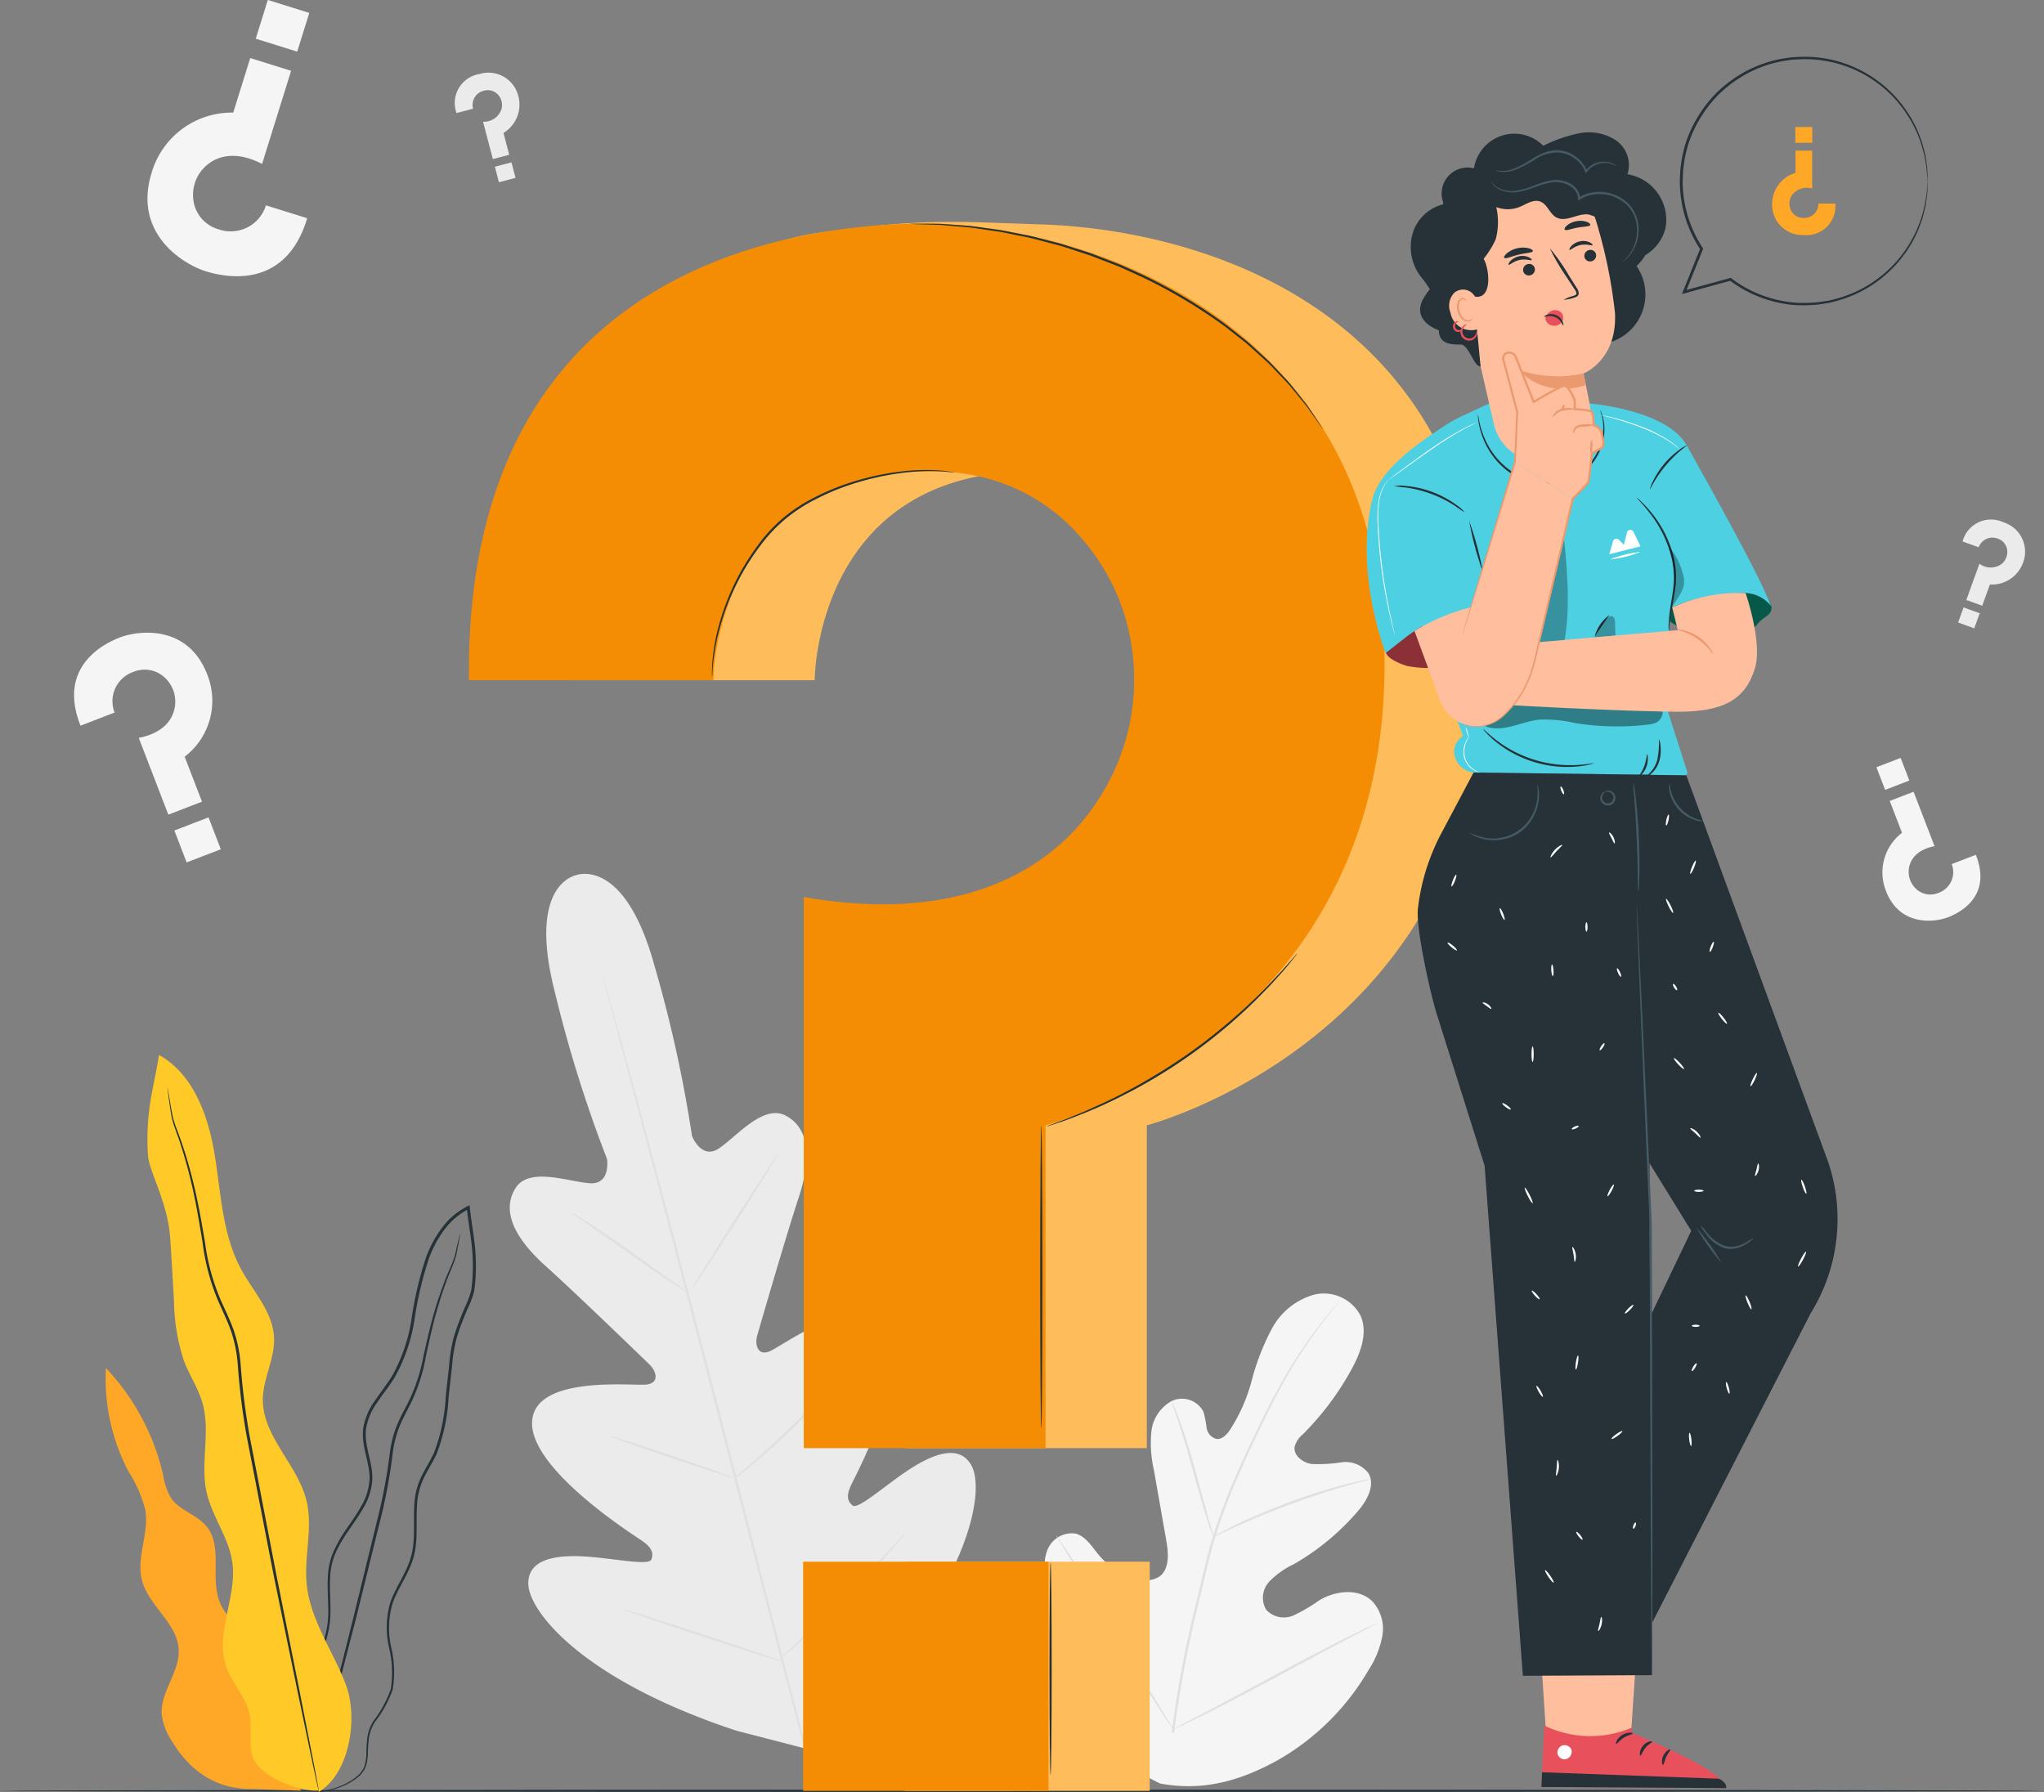 <svg xmlns="http://www.w3.org/2000/svg" width="208" height="182.399" viewBox="0 0 208 182.399">
  <rect x="0" y="0" width="208" height="182.399" fill="#808080" stroke="none"/>
  <g id="Grupo_114620" data-name="Grupo 114620" transform="translate(-897 -9221.102)">
    <g id="Grupo_57042" data-name="Grupo 57042" transform="translate(867.771 9180.418)">
      <g id="Background_Complete" data-name="Background Complete" transform="translate(36.767 40.683)">
        <g id="Grupo_56753" data-name="Grupo 56753" transform="translate(98.77 131.658)">
          <g id="Grupo_56727" data-name="Grupo 56727">
            <g id="Grupo_56726" data-name="Grupo 56726">
              <g id="Grupo_56725" data-name="Grupo 56725">
                <g id="Grupo_56724" data-name="Grupo 56724">
                  <path id="Trazado_103784" data-name="Trazado 103784" d="M262.909,396.175c-7.424-3.515-10.386-11.87-11.433-19.654-.175-1.3-.547-2.637-.124-3.874a2.668,2.668,0,0,1,2.974-1.906c1.036.289,1.643,1.335,2.336,2.166a7.663,7.663,0,0,0,3.519,2.381,2.919,2.919,0,0,0,2.693-.208c1.011-.8.881-2.365.656-3.649q-.631-3.589-1.26-7.176a12.133,12.133,0,0,1-.258-3.882,4.042,4.042,0,0,1,2.049-3.118,2.451,2.451,0,0,1,3.266,1.114,12.036,12.036,0,0,1,.307,1.594,1.37,1.37,0,0,0,1.006,1.138c.538.064.991-.387,1.311-.828a17.321,17.321,0,0,0,2.284-5.149,24.03,24.03,0,0,1,2.052-5.262,7.047,7.047,0,0,1,4.261-3.437,4.219,4.219,0,0,1,4.746,2.116c.773,1.733.027,3.749-.875,5.41a29.087,29.087,0,0,1-5.009,6.7,2.4,2.4,0,0,0-.817,1.243c-.134.9.821,1.617,1.715,1.755a15.048,15.048,0,0,0,3.056-.17,2.93,2.93,0,0,1,2.721,1.089c.749,1.224-.117,2.787-1.045,3.871a24.918,24.918,0,0,1-6.561,5.427,8.4,8.4,0,0,0-2.48,1.77,2.412,2.412,0,0,0-.3,2.853,2.455,2.455,0,0,0,2.8.566,17.37,17.37,0,0,0,2.637-1.554c1.653-.965,3.954-1.229,5.343.106a4.124,4.124,0,0,1,1.041,3.522,9.506,9.506,0,0,1-1.41,3.5,25.055,25.055,0,0,1-9.295,9.2c-3.855,2.113-7.586,3.14-11.908,2.34" transform="translate(-251.157 -346.316)" fill="#f5f5f5"/>
                </g>
              </g>
            </g>
          </g>
          <g id="Grupo_56732" data-name="Grupo 56732" transform="translate(12.929 0.776)">
            <g id="Grupo_56731" data-name="Grupo 56731">
              <g id="Grupo_56730" data-name="Grupo 56730">
                <g id="Grupo_56729" data-name="Grupo 56729">
                  <g id="Grupo_56728" data-name="Grupo 56728">
                    <path id="Trazado_103785" data-name="Trazado 103785" d="M281.17,392.01a116.861,116.861,0,0,1,2.473-13.168l.826-3.418c.274-1.121.544-2.234.877-3.3a58.419,58.419,0,0,1,2.263-6.046c.813-1.889,1.653-3.651,2.451-5.293s1.577-3.157,2.344-4.508a46.229,46.229,0,0,1,4.086-6.1c.537-.68.971-1.194,1.269-1.538l.342-.389a1.013,1.013,0,0,1,.123-.127.931.931,0,0,1-.1.143l-.324.4c-.286.355-.708.877-1.233,1.565a48.944,48.944,0,0,0-4.011,6.127c-.755,1.353-1.52,2.869-2.312,4.511s-1.622,3.407-2.427,5.293a59.071,59.071,0,0,0-2.241,6.028c-.329,1.066-.6,2.168-.87,3.292l-.824,3.417a119.687,119.687,0,0,0-2.487,13.139" transform="translate(-281.17 -348.117)" fill="#e0e0e0"/>
                  </g>
                </g>
              </g>
            </g>
          </g>
          <g id="Grupo_56737" data-name="Grupo 56737" transform="translate(12.901 10.939)">
            <g id="Grupo_56736" data-name="Grupo 56736">
              <g id="Grupo_56735" data-name="Grupo 56735">
                <g id="Grupo_56734" data-name="Grupo 56734">
                  <g id="Grupo_56733" data-name="Grupo 56733">
                    <path id="Trazado_103786" data-name="Trazado 103786" d="M285.376,385.528a2.653,2.653,0,0,1-.218-.527c-.128-.344-.3-.846-.494-1.471-.4-1.249-.889-2.992-1.423-4.915s-1.048-3.656-1.465-4.895c-.206-.62-.378-1.12-.5-1.465a2.64,2.64,0,0,1-.166-.545,2.548,2.548,0,0,1,.253.511c.15.334.347.828.574,1.442.459,1.229,1,2.96,1.535,4.886l1.355,4.931c.166.592.308,1.091.42,1.491A2.606,2.606,0,0,1,285.376,385.528Z" transform="translate(-281.106 -371.71)" fill="#e0e0e0"/>
                  </g>
                </g>
              </g>
            </g>
          </g>
          <g id="Grupo_56742" data-name="Grupo 56742" transform="translate(17.171 18.871)">
            <g id="Grupo_56741" data-name="Grupo 56741">
              <g id="Grupo_56740" data-name="Grupo 56740">
                <g id="Grupo_56739" data-name="Grupo 56739">
                  <g id="Grupo_56738" data-name="Grupo 56738">
                    <path id="Trazado_103787" data-name="Trazado 103787" d="M307.014,390.128a3.6,3.6,0,0,1-.646.19c-.417.109-1.022.265-1.764.48-1.485.419-3.517,1.07-5.727,1.886s-4.177,1.648-5.582,2.288c-.706.315-1.269.585-1.661.77a3.586,3.586,0,0,1-.618.267,3.567,3.567,0,0,1,.576-.351c.379-.21.933-.5,1.631-.841,1.391-.681,3.356-1.537,5.571-2.36a59.067,59.067,0,0,1,5.765-1.824c.75-.195,1.362-.325,1.788-.406A3.608,3.608,0,0,1,307.014,390.128Z" transform="translate(-291.018 -390.124)" fill="#e0e0e0"/>
                  </g>
                </g>
              </g>
            </g>
          </g>
          <g id="Grupo_56747" data-name="Grupo 56747" transform="translate(1.194 24.64)">
            <g id="Grupo_56746" data-name="Grupo 56746">
              <g id="Grupo_56745" data-name="Grupo 56745">
                <g id="Grupo_56744" data-name="Grupo 56744">
                  <g id="Grupo_56743" data-name="Grupo 56743">
                    <path id="Trazado_103788" data-name="Trazado 103788" d="M265.815,423.206a.859.859,0,0,1-.147-.182l-.383-.55c-.331-.479-.792-1.184-1.35-2.063-1.117-1.758-2.584-4.234-4.166-6.988s-3.024-5.242-4.1-7.02l-1.284-2.1-.346-.574a.857.857,0,0,1-.107-.21.9.9,0,0,1,.147.183l.383.549c.331.479.792,1.185,1.35,2.063,1.117,1.758,2.584,4.234,4.166,6.99s3.023,5.241,4.1,7.019l1.284,2.1.346.574A.858.858,0,0,1,265.815,423.206Z" transform="translate(-253.928 -403.515)" fill="#e0e0e0"/>
                  </g>
                </g>
              </g>
            </g>
          </g>
          <g id="Grupo_56752" data-name="Grupo 56752" transform="translate(13.08 33.541)">
            <g id="Grupo_56751" data-name="Grupo 56751">
              <g id="Grupo_56750" data-name="Grupo 56750">
                <g id="Grupo_56749" data-name="Grupo 56749">
                  <g id="Grupo_56748" data-name="Grupo 56748">
                    <path id="Trazado_103789" data-name="Trazado 103789" d="M302.276,424.181a.89.89,0,0,1-.2.127l-.6.321-2.221,1.16c-1.876.98-4.451,2.362-7.295,3.893s-5.435,2.892-7.332,3.833c-.948.471-1.719.844-2.257,1.091l-.621.281a.873.873,0,0,1-.224.083.917.917,0,0,1,.2-.127l.6-.321,2.221-1.16c1.876-.979,4.451-2.362,7.3-3.894s5.434-2.892,7.33-3.833c.948-.471,1.719-.844,2.258-1.091l.621-.281A.887.887,0,0,1,302.276,424.181Z" transform="translate(-281.522 -424.179)" fill="#e0e0e0"/>
                  </g>
                </g>
              </g>
            </g>
          </g>
        </g>
        <g id="Grupo_56777" data-name="Grupo 56777" transform="translate(44.336 88.935)">
          <g id="Grupo_56755" data-name="Grupo 56755">
            <g id="Grupo_56754" data-name="Grupo 56754">
              <path id="Trazado_103790" data-name="Trazado 103790" d="M144.367,247.256s-5.118.711-2.245,11.921a133.984,133.984,0,0,0,5.311,16.988s.386,2.539-1.661,2.461-6.22-1.74-7.635.468c-1.468,2.291-.185,5.051,3.026,7.94s10.012,9.477,10.624,10.075,1.058,1.831-.345,2-11.366-1-11.638,3.762,9.994,11.34,11.1,12.08,1.283,1.32,1.035,1.964-3.56-.065-6.407-.281-6.187.031-6.113,2.791,5.463,9.734,21.189,14.919l7.444,1.926,5.5-5.419c11.07-12.315,12.282-21.045,10.974-23.477s-4.329-.987-6.692.616-4.885,3.863-5.42,3.428-.672-1.025-.078-2.219,6.233-12,3.631-16S165.3,295.168,164,295.718s-1.524-.756-1.294-1.565c.234-.824,2.863-9.92,4.213-14.023s1.093-7.135-1.319-8.393c-2.326-1.213-5.122,2.3-6.859,3.388s-2.664-1.31-2.664-1.31a133.924,133.924,0,0,0-3.833-17.38c-3.077-11.156-7.983-9.157-7.983-9.157" transform="translate(-137.532 -247.138)" fill="#ebebeb"/>
            </g>
          </g>
          <g id="Grupo_56758" data-name="Grupo 56758" transform="translate(9.391 10.161)">
            <g id="Grupo_56757" data-name="Grupo 56757">
              <g id="Grupo_56756" data-name="Grupo 56756">
                <path id="Trazado_103791" data-name="Trazado 103791" d="M180.455,351.548c-2.228-8.2-5.941-22.846-9.2-35.4s-6.209-23.913-8.394-32.126l-2.6-9.723-.7-2.644c-.076-.3-.135-.525-.177-.69s-.053-.237-.053-.237.03.077.076.23l.2.683.748,2.632c.647,2.287,1.56,5.6,2.672,9.7,2.228,8.2,5.209,19.558,8.462,32.109s6.942,27.206,9.128,35.418" transform="translate(-159.332 -270.726)" fill="#e0e0e0"/>
              </g>
            </g>
          </g>
          <g id="Grupo_56761" data-name="Grupo 56761" transform="translate(6.348 34.514)">
            <g id="Grupo_56760" data-name="Grupo 56760">
              <g id="Grupo_56759" data-name="Grupo 56759">
                <path id="Trazado_103792" data-name="Trazado 103792" d="M152.269,327.26a2.5,2.5,0,0,1,.49.263c.308.181.746.457,1.284.8,1.074.692,2.533,1.686,4.123,2.812l4.06,2.9,1.235.869a2.511,2.511,0,0,1,.442.338,2.466,2.466,0,0,1-.492-.259c-.308-.182-.746-.457-1.28-.808-1.067-.7-2.513-1.716-4.1-2.841l-4.079-2.866-1.24-.864A2.507,2.507,0,0,1,152.269,327.26Z" transform="translate(-152.268 -327.259)" fill="#e0e0e0"/>
              </g>
            </g>
          </g>
          <g id="Grupo_56764" data-name="Grupo 56764" transform="translate(18.602 28.42)">
            <g id="Grupo_56763" data-name="Grupo 56763">
              <g id="Grupo_56762" data-name="Grupo 56762">
                <path id="Trazado_103793" data-name="Trazado 103793" d="M180.716,326.823c-.056-.036,1.861-3.134,4.279-6.92s4.426-6.827,4.481-6.791-1.86,3.133-4.28,6.92S180.772,326.859,180.716,326.823Z" transform="translate(-180.715 -313.112)" fill="#e0e0e0"/>
              </g>
            </g>
          </g>
          <g id="Grupo_56767" data-name="Grupo 56767" transform="translate(22.73 51.721)">
            <g id="Grupo_56766" data-name="Grupo 56766">
              <g id="Grupo_56765" data-name="Grupo 56765">
                <path id="Trazado_103794" data-name="Trazado 103794" d="M190.3,377.117a2.58,2.58,0,0,1,.408-.395l1.161-1.016c.979-.859,2.326-2.051,3.764-3.421s2.7-2.65,3.609-3.585l1.074-1.108a2.622,2.622,0,0,1,.414-.388,2.559,2.559,0,0,1-.345.451c-.235.28-.581.678-1.02,1.16-.876.967-2.122,2.272-3.568,3.643s-2.811,2.549-3.82,3.377c-.506.412-.919.74-1.211.959A2.583,2.583,0,0,1,190.3,377.117Z" transform="translate(-190.297 -367.203)" fill="#e0e0e0"/>
              </g>
            </g>
          </g>
          <g id="Grupo_56770" data-name="Grupo 56770" transform="translate(10.129 57.183)">
            <g id="Grupo_56769" data-name="Grupo 56769">
              <g id="Grupo_56768" data-name="Grupo 56768">
                <path id="Trazado_103795" data-name="Trazado 103795" d="M161.047,379.886a2.239,2.239,0,0,1,.51.124l1.363.422c1.148.366,2.728.887,4.468,1.476s3.313,1.136,4.446,1.543l1.338.493a2.252,2.252,0,0,1,.481.212,2.236,2.236,0,0,1-.51-.124l-1.363-.422c-1.148-.366-2.728-.887-4.469-1.477S164,381,162.866,380.592l-1.338-.494A2.2,2.2,0,0,1,161.047,379.886Z" transform="translate(-161.047 -379.883)" fill="#e0e0e0"/>
              </g>
            </g>
          </g>
          <g id="Grupo_56773" data-name="Grupo 56773" transform="translate(11.585 74.865)">
            <g id="Grupo_56772" data-name="Grupo 56772">
              <g id="Grupo_56771" data-name="Grupo 56771">
                <path id="Trazado_103796" data-name="Trazado 103796" d="M164.426,420.933a3.561,3.561,0,0,1,.651.165l1.749.534c1.473.46,3.5,1.113,5.741,1.847s4.261,1.412,5.721,1.914l1.725.606a3.619,3.619,0,0,1,.622.253,3.662,3.662,0,0,1-.651-.165l-1.749-.534c-1.473-.461-3.5-1.113-5.743-1.847s-4.26-1.412-5.72-1.914l-1.725-.606A3.631,3.631,0,0,1,164.426,420.933Z" transform="translate(-164.426 -420.93)" fill="#e0e0e0"/>
              </g>
            </g>
          </g>
          <g id="Grupo_56776" data-name="Grupo 56776" transform="translate(27.443 67.013)">
            <g id="Grupo_56775" data-name="Grupo 56775">
              <g id="Grupo_56774" data-name="Grupo 56774">
                <path id="Trazado_103797" data-name="Trazado 103797" d="M201.238,415.64a4.12,4.12,0,0,1,.5-.513l1.426-1.341c1.2-1.134,2.857-2.706,4.636-4.493s3.35-3.443,4.478-4.651l1.337-1.43a4.2,4.2,0,0,1,.51-.507,4.115,4.115,0,0,1-.441.568c-.3.356-.732.864-1.282,1.482-1.1,1.238-2.65,2.918-4.434,4.706s-3.457,3.346-4.69,4.449c-.618.55-1.123.99-1.478,1.286A4.176,4.176,0,0,1,201.238,415.64Z" transform="translate(-201.238 -402.703)" fill="#e0e0e0"/>
              </g>
            </g>
          </g>
        </g>
        <g id="Grupo_56778" data-name="Grupo 56778" transform="translate(7.467 0)">
          <path id="Trazado_103798" data-name="Trazado 103798" d="M80.318,70.7l-4.2-1.312a3.742,3.742,0,0,1-4.789,2.449,3.563,3.563,0,0,1-2.617-3.2,3.946,3.946,0,0,1,1.362-3.311c1.08-.953,2.976-1.534,5.653-.151L78.68,55.7l-4.157-1.3-1.732,5.552a8.5,8.5,0,0,0-8.3,6.113C62.568,72.213,67.636,75.36,70,76.1,71.8,76.659,78.084,78.141,80.318,70.7Z" transform="translate(-64.062 -48.491)" fill="#f5f5f5"/>
          <rect id="Rectángulo_5777" data-name="Rectángulo 5777" width="4.419" height="4.127" transform="matrix(-0.955, -0.298, 0.298, -0.955, 15.239, 5.256)" fill="#f5f5f5"/>
        </g>
        <g id="Grupo_56779" data-name="Grupo 56779" transform="translate(38.752 7.423)">
          <path id="Trazado_103799" data-name="Trazado 103799" d="M128.515,62l1.683-.444a1.48,1.48,0,0,1,1.089-1.826,1.408,1.408,0,0,1,1.549.522,1.56,1.56,0,0,1,.24,1.395,1.889,1.889,0,0,1-1.861,1.238l1,3.8,1.664-.439-.586-2.223a3.363,3.363,0,0,0,1.5-3.793,3.129,3.129,0,0,0-3.953-2.2A2.987,2.987,0,0,0,128.515,62Z" transform="translate(-128.349 -57.916)" fill="#ebebeb"/>
          <rect id="Rectángulo_5778" data-name="Rectángulo 5778" width="1.747" height="1.632" transform="matrix(0.967, -0.255, 0.255, 0.967, 4.068, 9.547)" fill="#ebebeb"/>
        </g>
        <g id="Grupo_56780" data-name="Grupo 56780" transform="translate(191.722 52.898)">
          <path id="Trazado_103800" data-name="Trazado 103800" d="M451.543,165.689l1.637.593a1.48,1.48,0,0,1,1.936-.881,1.407,1.407,0,0,1,.976,1.31,1.56,1.56,0,0,1-.6,1.284,1.889,1.889,0,0,1-2.235-.041l-1.337,3.691,1.618.586.783-2.162a3.363,3.363,0,0,0,3.389-2.266,3.129,3.129,0,0,0-2-4.06A2.988,2.988,0,0,0,451.543,165.689Z" transform="translate(-451.086 -163.481)" fill="#ebebeb"/>
          <rect id="Rectángulo_5779" data-name="Rectángulo 5779" width="1.747" height="1.632" transform="translate(0.556 8.921) rotate(19.914)" fill="#ebebeb"/>
        </g>
        <g id="Grupo_56781" data-name="Grupo 56781" transform="translate(0 64.395)">
          <path id="Trazado_103801" data-name="Trazado 103801" d="M47.386,199.63l3.465-1.335a3.155,3.155,0,0,1,1.882-4.126,3,3,0,0,1,3.4.744,3.327,3.327,0,0,1,.834,2.9c-.215,1.2-1.163,2.572-3.656,3.06l3.009,7.812,3.426-1.32-1.763-4.576a7.169,7.169,0,0,0,2.287-8.388c-1.952-5.066-6.948-4.492-8.893-3.743C49.894,191.232,44.966,193.543,47.386,199.63Z" transform="translate(-46.729 -190.171)" fill="#f5f5f5"/>
          <rect id="Rectángulo_5780" data-name="Rectángulo 5780" width="3.726" height="3.48" transform="matrix(0.933, -0.359, 0.359, 0.933, 10.206, 20.127)" fill="#f5f5f5"/>
        </g>
        <g id="Grupo_56782" data-name="Grupo 56782" transform="translate(183.409 77.136)">
          <path id="Trazado_103802" data-name="Trazado 103802" d="M442.09,234.159l-2.455.946a2.236,2.236,0,0,1-1.334,2.924,2.129,2.129,0,0,1-2.412-.527,2.358,2.358,0,0,1-.591-2.056c.152-.847.824-1.823,2.591-2.169l-2.133-5.535-2.427.935,1.249,3.242a5.08,5.08,0,0,0-1.62,5.944c1.383,3.59,4.924,3.183,6.3,2.653C440.314,240.11,443.805,238.472,442.09,234.159Z" transform="translate(-431.974 -224.298)" fill="#f5f5f5"/>
          <rect id="Rectángulo_5781" data-name="Rectángulo 5781" width="2.64" height="2.466" transform="translate(3.35 2.301) rotate(158.931)" fill="#f5f5f5"/>
        </g>
      </g>
      <g id="Floor" transform="translate(29.229 222.826)">
        <g id="Grupo_56783" data-name="Grupo 56783">
          <path id="Trazado_103803" data-name="Trazado 103803" d="M237.229,463.623c0,.062-46.566.112-103.995.112-57.449,0-104.005-.05-104.005-.112s46.556-.112,104.005-.112C190.663,463.511,237.229,463.561,237.229,463.623Z" transform="translate(-29.229 -463.511)" fill="#263238"/>
        </g>
      </g>
      <g id="Plant" transform="translate(39.978 148.057)">
        <g id="Grupo_56809" data-name="Grupo 56809" transform="translate(0)">
          <g id="Grupo_56786" data-name="Grupo 56786" transform="translate(0 31.85)">
            <g id="Grupo_56785" data-name="Grupo 56785">
              <g id="Grupo_56784" data-name="Grupo 56784">
                <path id="Trazado_103804" data-name="Trazado 103804" d="M70.748,395.723c.409-1.584-.63-3.174-1.795-4.324s-2.556-2.179-3.162-3.7c-.981-2.462.338-5.65-1.337-7.7-.985-1.208-2.752-1.613-3.626-2.9a6.6,6.6,0,0,1-.787-2.307,23.435,23.435,0,0,0-5.828-10.905,20.339,20.339,0,0,0,2.287,10.51,13.366,13.366,0,0,1,1.736,3.992c.365,2.341-.941,4.752-.367,7.05.658,2.628,3.61,4.387,3.75,7.093.118,2.287-1.876,4.3-1.727,6.581a6.173,6.173,0,0,0,1.018,2.713c1.769,2.94,4.367,4.966,8.3,4.9l4.823.169Z" transform="translate(-54.182 -363.879)" fill="#ffa726"/>
              </g>
            </g>
          </g>
          <g id="Grupo_56808" data-name="Grupo 56808" transform="translate(4.256)">
            <g id="Grupo_56799" data-name="Grupo 56799" transform="translate(14.132 15.281)">
              <g id="Grupo_56794" data-name="Grupo 56794">
                <g id="Grupo_56793" data-name="Grupo 56793">
                  <g id="Grupo_56792" data-name="Grupo 56792">
                    <g id="Grupo_56791" data-name="Grupo 56791">
                      <path id="Trazado_103806" data-name="Trazado 103806" d="M99.312,385.119a3.854,3.854,0,0,0,1.328-.029,8.052,8.052,0,0,0,1.568-.395,6.645,6.645,0,0,0,1.936-1.06,2.7,2.7,0,0,0,.8-1.061,4.992,4.992,0,0,0,.227-1.441,13.925,13.925,0,0,1,.113-1.56,4.3,4.3,0,0,1,.589-1.551,11.8,11.8,0,0,0,1.818-3.3,10.923,10.923,0,0,0-.131-4.228,8.977,8.977,0,0,1,.112-4.531c.517-1.509,1.575-2.871,2.1-4.571.526-1.717.281-3.565.392-5.387a7.146,7.146,0,0,1,.628-2.679c.39-.854.932-1.659,1.354-2.558a18.738,18.738,0,0,0,1.241-5.895q.171-1.526.346-3.082a15.078,15.078,0,0,1,.536-3.085,27.156,27.156,0,0,1,1.154-2.985,9.9,9.9,0,0,0,.56-1.559,15.663,15.663,0,0,0,.156-1.659,19.534,19.534,0,0,0-.128-3.339c-.131-1.113-.332-2.217-.451-3.332l-.022-.193-.025-.222-.2.1a7.449,7.449,0,0,0-2.6,2.191,11.813,11.813,0,0,0-1.6,2.94,36.247,36.247,0,0,0-1.5,6.316,17.153,17.153,0,0,1-1.982,5.834c-.529.859-1.168,1.643-1.727,2.481a6.817,6.817,0,0,0-1.2,2.749c-.285,2.041.839,3.833.6,5.639a6.259,6.259,0,0,1-.88,2.5c-.438.771-.953,1.485-1.441,2.2A14.18,14.18,0,0,0,101.7,360.6a7.043,7.043,0,0,0-.593,2.418c-.118,1.627.113,3.17-.006,4.626a10.638,10.638,0,0,1-1.19,3.964c-.583,1.187-1.232,2.26-1.776,3.3a17,17,0,0,0-.731,1.537,7.568,7.568,0,0,0-.423,1.525,9.632,9.632,0,0,0-.035,2.753,6.938,6.938,0,0,0,1.38,3.511,3.366,3.366,0,0,0,.39.423,1.941,1.941,0,0,0,.317.269c.18.133.276.193.276.193a6.1,6.1,0,0,1-.934-.924,6.985,6.985,0,0,1-1.31-3.488,9.575,9.575,0,0,1,.062-2.713,7.447,7.447,0,0,1,.426-1.489,16.731,16.731,0,0,1,.736-1.517c.548-1.032,1.2-2.1,1.8-3.295a10.831,10.831,0,0,0,1.232-4.034c.127-1.488-.1-3.037.025-4.625a6.813,6.813,0,0,1,.582-2.337,13.949,13.949,0,0,1,1.28-2.181c.488-.713,1.009-1.431,1.459-2.218a6.513,6.513,0,0,0,.921-2.606c.233-1.925-.883-3.729-.593-5.625a6.545,6.545,0,0,1,1.156-2.629c.551-.822,1.194-1.608,1.738-2.488a17.413,17.413,0,0,0,2.028-5.931,36.049,36.049,0,0,1,1.492-6.264,11.524,11.524,0,0,1,1.553-2.863,7.144,7.144,0,0,1,2.487-2.1l-.222-.123c.007.061.015.128.022.194.121,1.129.323,2.235.452,3.335a19.258,19.258,0,0,1,.128,3.288,15.673,15.673,0,0,1-.149,1.609,9.677,9.677,0,0,1-.541,1.5,27.455,27.455,0,0,0-1.163,3.018,15.372,15.372,0,0,0-.543,3.136q-.173,1.557-.342,3.084a18.52,18.52,0,0,1-1.206,5.808c-.408.873-.948,1.681-1.35,2.563a7.431,7.431,0,0,0-.647,2.777c-.105,1.861.137,3.681-.366,5.33s-1.553,3.01-2.084,4.567a9.179,9.179,0,0,0-.1,4.644,10.789,10.789,0,0,1,.156,4.148,11.764,11.764,0,0,1-1.777,3.261,4.468,4.468,0,0,0-.6,1.613,13.9,13.9,0,0,0-.1,1.579,4.9,4.9,0,0,1-.206,1.4,2.586,2.586,0,0,1-.748,1.015,6.633,6.633,0,0,1-1.889,1.066,8.329,8.329,0,0,1-1.546.419,6.193,6.193,0,0,1-.981.095C99.427,385.115,99.312,385.119,99.312,385.119Z" transform="translate(-96.868 -325.415)" fill="#263238"/>
                    </g>
                  </g>
                </g>
              </g>
              <g id="Grupo_56798" data-name="Grupo 56798" transform="translate(2.443 2.878)">
                <g id="Grupo_56797" data-name="Grupo 56797">
                  <g id="Grupo_56796" data-name="Grupo 56796">
                    <g id="Grupo_56795" data-name="Grupo 56795">
                      <path id="Trazado_103807" data-name="Trazado 103807" d="M117.782,332.1a.576.576,0,0,0-.047.146l-.106.434c-.095.38-.208.954-.39,1.67s-.627,1.523-1,2.52-.784,2.134-1.146,3.421-.694,2.715-1.035,4.245a17.863,17.863,0,0,1-1.544,4.711c-.4.784-.841,1.577-1.194,2.444a11.38,11.38,0,0,0-.694,2.768,56,56,0,0,1-1.04,5.835c-.968,3.953-1.888,7.718-2.727,11.146-.859,3.416-1.633,6.495-2.286,9.09l-1.515,6.135q-.251,1.061-.4,1.672c-.038.177-.07.32-.1.436a.551.551,0,0,0-.022.152.577.577,0,0,0,.053-.143l.125-.43.453-1.657,1.61-6.111,2.35-9.073c.846-3.429,1.777-7.2,2.753-11.149a55.278,55.278,0,0,0,1.038-5.86,11.129,11.129,0,0,1,.669-2.7c.341-.845.779-1.634,1.175-2.426a18,18,0,0,0,1.54-4.784c.33-1.534.642-2.959,1-4.242s.725-2.428,1.1-3.418c.355-.993.778-1.811.956-2.55s.259-1.3.335-1.689c.031-.178.056-.324.076-.441A.562.562,0,0,0,117.782,332.1Z" transform="translate(-102.539 -332.097)" fill="#263238"/>
                    </g>
                  </g>
                </g>
              </g>
            </g>
            <g id="Grupo_56807" data-name="Grupo 56807">
              <g id="Grupo_56802" data-name="Grupo 56802">
                <g id="Grupo_56801" data-name="Grupo 56801">
                  <g id="Grupo_56800" data-name="Grupo 56800">
                    <path id="Trazado_103808" data-name="Trazado 103808" d="M81.49,364.941c3.151-1.873,4.055-7.557,2.741-10.979s-3.615-6.547-3.969-10.2c-.273-2.8.645-5.682-.008-8.423-.881-3.7-4.493-6.564-4.451-10.366.023-2.134,1.237-4.141,1.14-6.272-.118-2.614-2.125-4.689-3.368-6.991-1.9-3.525-2.027-7.692-2.678-11.645s-2.157-8.185-5.66-10.128c-.517,3.356-1.4,5.654-1.123,10.2.1,1.633,2,4.758,2.254,8.336.154,2.138.261,4.28.392,6.42a20.581,20.581,0,0,0,1.008,6.151c.572,1.493,1.491,2.849,1.916,4.391.8,2.9-.251,6.041.395,8.979.547,2.489,2.269,4.631,2.621,7.156.495,3.546-1.8,7.231-.626,10.614.583,1.679,1.964,3.027,2.356,4.76.3,1.345-.028,2.769.248,4.119.444,2.177,4.6,3.867,6.812,3.733" transform="translate(-64.062 -289.942)" fill="#ffca28"/>
                  </g>
                </g>
              </g>
              <g id="Grupo_56806" data-name="Grupo 56806" transform="translate(2.042 3.331)">
                <g id="Grupo_56805" data-name="Grupo 56805">
                  <g id="Grupo_56804" data-name="Grupo 56804">
                    <g id="Grupo_56803" data-name="Grupo 56803">
                      <path id="Trazado_103809" data-name="Trazado 103809" d="M68.8,297.675a.879.879,0,0,0,.014.189c.018.141.042.323.071.552.072.485.153,1.2.317,2.116s.653,1.967,1.033,3.223c.4,1.252.8,2.7,1.156,4.314s.66,3.406.976,5.331a22.342,22.342,0,0,0,1.615,6.028c.442,1.007.938,2.015,1.31,3.089a13.872,13.872,0,0,1,.664,3.4,68.681,68.681,0,0,0,.924,7.339l2.72,14.018L81.951,358.7l1.607,7.692.452,2.088c.052.224.093.4.125.542a.863.863,0,0,0,.053.182.859.859,0,0,0-.022-.189c-.024-.14-.056-.32-.1-.547-.094-.5-.227-1.2-.4-2.1-.361-1.842-.876-4.471-1.511-7.712l-2.28-11.431c-.829-4.309-1.739-9.044-2.7-14.014a69.608,69.608,0,0,1-.927-7.315,14.12,14.12,0,0,0-.687-3.472c-.383-1.1-.886-2.109-1.329-3.108a22.255,22.255,0,0,1-1.623-5.956c-.327-1.922-.641-3.716-1.016-5.336s-.785-3.068-1.2-4.32c-.4-1.26-.892-2.293-1.081-3.2s-.282-1.622-.373-2.1l-.1-.547A.827.827,0,0,0,68.8,297.675Z" transform="translate(-68.802 -297.675)" fill="#263238"/>
                    </g>
                  </g>
                </g>
              </g>
            </g>
          </g>
        </g>
      </g>
      <g id="Speech_Bubble" data-name="Speech Bubble" transform="translate(200.174 46.455)">
        <g id="Grupo_56817" data-name="Grupo 56817" transform="translate(0 0)">
          <g id="Grupo_56810" data-name="Grupo 56810" transform="translate(9.396 7.154)">
            <path id="Trazado_103810" data-name="Trazado 103810" d="M412.987,81.654h-1.715a1.457,1.457,0,0,1-1.5,1.466,1.388,1.388,0,0,1-1.344-.886,1.537,1.537,0,0,1,.122-1.389,1.86,1.86,0,0,1,2.084-.712V76.267h-1.7v2.265a3.311,3.311,0,0,0-2.378,3.236,3.082,3.082,0,0,0,3.211,3.09A2.942,2.942,0,0,0,412.987,81.654Z" transform="translate(-406.565 -73.863)" fill="#ffa726"/>
            <rect id="Rectángulo_5782" data-name="Rectángulo 5782" width="1.721" height="1.607" transform="translate(4.078 1.607) rotate(180)" fill="#ffa726"/>
          </g>
          <g id="Grupo_56816" data-name="Grupo 56816">
            <g id="Grupo_56815" data-name="Grupo 56815">
              <g id="Grupo_56814" data-name="Grupo 56814">
                <g id="Grupo_56813" data-name="Grupo 56813">
                  <g id="Grupo_56812" data-name="Grupo 56812">
                    <g id="Grupo_56811" data-name="Grupo 56811">
                      <path id="Trazado_103811" data-name="Trazado 103811" d="M409.963,66.731a1.221,1.221,0,0,0,0-.217c0-.158-.01-.369-.018-.638-.006-.14-.006-.3-.021-.47s-.051-.36-.079-.563l-.094-.656-.182-.733a11.876,11.876,0,0,0-1.55-3.555,12.544,12.544,0,0,0-9.429-5.762,12.951,12.951,0,0,0-1.719-.035c-.29.02-.586.015-.879.057l-.885.134a12.61,12.61,0,0,0-3.5,1.195,13.463,13.463,0,0,0-3.144,2.285,13.2,13.2,0,0,0-2.365,3.292,11.958,11.958,0,0,0-1.232,4.013,7.962,7.962,0,0,0-.091,1.07,9.639,9.639,0,0,0-.02,1.082,12.822,12.822,0,0,0,.274,2.167,12.666,12.666,0,0,0,1.815,4.314l-.013-.131-1.764,4.394-.1.26.271-.074,4.7-1.292-.116-.022a12.611,12.611,0,0,0,5.368,2.345,11.422,11.422,0,0,0,2.75.171,8.833,8.833,0,0,0,1.321-.125l.643-.1c.211-.04.416-.1.622-.154a12.568,12.568,0,0,0,7.147-4.9,12.012,12.012,0,0,0,1.539-2.918l.235-.657.159-.624.141-.571c.035-.183.054-.36.08-.526.042-.332.1-.624.112-.88s.016-.467.022-.646c0-.164.006-.294.009-.395a.6.6,0,0,0,0-.134.624.624,0,0,0-.018.134c-.008.1-.018.23-.031.392q-.017.267-.043.642c-.02.254-.084.543-.133.871a12.5,12.5,0,0,1-9.269,9.992c-.2.048-.4.111-.612.148l-.632.095a8.685,8.685,0,0,1-1.3.116,11.2,11.2,0,0,1-2.7-.178,12.38,12.38,0,0,1-5.252-2.312l-.053-.04-.063.017-4.7,1.282.166.186q.864-2.147,1.769-4.392l.028-.069-.041-.062a12.4,12.4,0,0,1-1.773-4.218,12.61,12.61,0,0,1-.268-2.118,9.418,9.418,0,0,1,.019-1.058,7.69,7.69,0,0,1,.088-1.046,11.7,11.7,0,0,1,1.2-3.924,12.963,12.963,0,0,1,2.308-3.224,13.232,13.232,0,0,1,3.072-2.244,12.39,12.39,0,0,1,3.423-1.182l.868-.134c.287-.043.577-.038.862-.059a12.385,12.385,0,0,1,11,5.64,11.951,11.951,0,0,1,1.577,3.5l.193.724.107.65q.05.3.092.557c.019.171.023.327.034.467.019.268.035.478.046.635A1.2,1.2,0,0,0,409.963,66.731Z" transform="translate(-384.752 -54.081)" fill="#263238"/>
                    </g>
                  </g>
                </g>
              </g>
            </g>
          </g>
        </g>
      </g>
      <g id="Question_Mark" data-name="Question Mark" transform="translate(76.943 63.268)">
        <g id="Grupo_56826" data-name="Grupo 56826" transform="translate(0 0)">
          <g id="Grupo_56820" data-name="Grupo 56820">
            <g id="Grupo_56818" data-name="Grupo 56818" transform="translate(10.304)">
              <path id="Trazado_103812" data-name="Trazado 103812" d="M145.06,139.752h24.879s0-20.889,21.708-21.263c11.274-.194,17.119,7.191,19.494,12.848a22.291,22.291,0,0,1-1.772,20.15c-4.219,6.957-13.307,13.948-30.074,10.994l-.159,55.427h24.6V185.05s34.5-8.919,34.5-46.941c0-36.379-29.419-44.238-45.229-44.743-8.8-.281-11.988-.659-22.868.886C156.273,96.22,144.766,112.321,145.06,139.752Z" transform="translate(-145.054 -93.11)" fill="#ffbc5a"/>
              <rect id="Rectángulo_5783" data-name="Rectángulo 5783" width="24.966" height="23.317" transform="translate(34.013 136.354)" fill="#ffbc5a"/>
              <rect id="Rectángulo_5784" data-name="Rectángulo 5784" width="24.966" height="23.317" transform="translate(34.013 136.354)" fill="#ffbc5a" opacity="0.1"/>
            </g>
            <g id="Grupo_56819" data-name="Grupo 56819" transform="translate(0 0.17)">
              <path id="Trazado_103814" data-name="Trazado 103814" d="M121.138,139.977h24.879s0-20.889,21.708-21.263c11.274-.194,17.119,7.191,19.494,12.848a22.293,22.293,0,0,1-1.772,20.15c-4.219,6.957-13.466,13.281-30.233,10.327v56.094h24.6V185.275s34.5-8.919,34.5-46.94c0-36.379-32.624-44.829-46.589-44.828C157.048,93.506,120.669,96.088,121.138,139.977Z" transform="translate(-121.134 -93.506)" fill="#f58d04"/>
              <rect id="Rectángulo_5785" data-name="Rectángulo 5785" width="24.966" height="23.317" transform="translate(34.012 136.183)" fill="#f58d04"/>
            </g>
          </g>
          <g id="Grupo_56821" data-name="Grupo 56821" transform="translate(24.734 25.241)">
            <path id="Trazado_103816" data-name="Trazado 103816" d="M203.219,151.959a2.308,2.308,0,0,1-.372-.023c-.243-.012-.6-.081-1.06-.086a21.676,21.676,0,0,0-3.9.162,27.952,27.952,0,0,0-5.632,1.325,24.036,24.036,0,0,0-3.138,1.35,16.683,16.683,0,0,0-3.068,1.988,15.219,15.219,0,0,0-2.511,2.653,24.547,24.547,0,0,0-4.11,8.187,21.544,21.544,0,0,0-.748,3.832c-.053.459-.067.818-.079,1.061a2.348,2.348,0,0,1-.034.371,2.283,2.283,0,0,1-.012-.372c0-.244,0-.6.038-1.067a19.94,19.94,0,0,1,.682-3.867,24.7,24.7,0,0,1,2.2-5.393,25.168,25.168,0,0,1,1.888-2.884,15.286,15.286,0,0,1,2.543-2.693,16.719,16.719,0,0,1,3.11-2.009,23.781,23.781,0,0,1,3.171-1.35,27.226,27.226,0,0,1,5.68-1.287,20.125,20.125,0,0,1,3.926-.091c.464.019.818.1,1.061.128A2.307,2.307,0,0,1,203.219,151.959Z" transform="translate(-178.552 -151.705)" fill="#263238"/>
          </g>
          <g id="Grupo_56822" data-name="Grupo 56822" transform="translate(44.884 0.179)">
            <path id="Trazado_103817" data-name="Trazado 103817" d="M267.329,114.4a.524.524,0,0,1-.081-.1l-.218-.3-.818-1.162c-.18-.251-.367-.538-.593-.837l-.777-.943-.891-1.083c-.324-.376-.7-.742-1.079-1.144s-.77-.826-1.207-1.239l-1.391-1.257c-.242-.215-.479-.445-.737-.657l-.8-.631c-.547-.421-1.09-.88-1.682-1.3a53.854,53.854,0,0,0-8.152-4.814l-2.27-1.027-2.256-.875c-.733-.3-1.483-.52-2.207-.76s-1.43-.488-2.141-.654l-2.06-.541c-.668-.177-1.332-.282-1.965-.42-.637-.119-1.245-.277-1.842-.352l-1.713-.248c-1.088-.187-2.088-.224-2.959-.312-.437-.034-.843-.081-1.217-.1l-1.026-.028-1.421-.046-.37-.018a.525.525,0,0,1-.126-.014.536.536,0,0,1,.126-.009l.37,0,1.423,0,1.029.008c.376.011.783.052,1.221.08.874.076,1.878.1,2.971.279l1.721.234c.6.07,1.211.225,1.851.34.636.134,1.3.236,1.974.41l2.07.534c.714.164,1.419.424,2.151.649s1.481.454,2.218.757l2.265.876,2.28,1.03a52.9,52.9,0,0,1,8.177,4.85c.593.428,1.137.892,1.684,1.318l.8.638c.258.215.495.447.737.664l1.388,1.273c.436.418.818.856,1.2,1.254s.75.778,1.071,1.159l.88,1.1.765.957c.222.3.4.6.579.852l.786,1.188.2.311A.568.568,0,0,1,267.329,114.4Z" transform="translate(-225.328 -93.525)" fill="#263238"/>
          </g>
          <g id="Grupo_56823" data-name="Grupo 56823" transform="translate(58.782 74.467)">
            <path id="Trazado_103818" data-name="Trazado 103818" d="M283.1,265.978a1.722,1.722,0,0,1-.188.258l-.574.714c-.249.311-.559.685-.939,1.1s-.794.911-1.295,1.417-1.031,1.077-1.641,1.65c-.594.591-1.266,1.18-1.967,1.808a53.882,53.882,0,0,1-10.062,6.938c-.837.432-1.627.851-2.39,1.2-.753.366-1.47.672-2.126.947s-1.258.5-1.785.706-.986.364-1.365.485l-.871.283a1.733,1.733,0,0,1-.308.084,1.69,1.69,0,0,1,.294-.127l.856-.322c.374-.134.829-.3,1.35-.52s1.123-.439,1.767-.735,1.362-.6,2.108-.969c.757-.35,1.541-.775,2.371-1.21,1.644-.9,3.414-1.963,5.2-3.186s3.4-2.511,4.826-3.726c.7-.622,1.377-1.2,1.974-1.786.613-.566,1.158-1.119,1.655-1.626s.93-.98,1.316-1.391.708-.775.966-1.076l.605-.686A1.708,1.708,0,0,1,283.1,265.978Z" transform="translate(-257.591 -265.978)" fill="#263238"/>
          </g>
          <g id="Grupo_56824" data-name="Grupo 56824" transform="translate(58.133 91.937)">
            <path id="Trazado_103819" data-name="Trazado 103819" d="M256.2,337.442c-.062,0-.112-6.92-.112-15.453s.05-15.454.112-15.454.112,6.918.112,15.454S256.258,337.442,256.2,337.442Z" transform="translate(-256.084 -306.534)" fill="#263238"/>
          </g>
          <g id="Grupo_56825" data-name="Grupo 56825" transform="translate(59.082 136.401)">
            <path id="Trazado_103820" data-name="Trazado 103820" d="M258.4,431.441c-.062,0-.112-4.856-.112-10.844s.05-10.845.112-10.845.112,4.854.112,10.845S258.461,431.441,258.4,431.441Z" transform="translate(-258.287 -409.752)" fill="#263238"/>
          </g>
        </g>
      </g>
      <g id="Character" transform="translate(168.302 54.165)">
        <g id="Grupo_57041" data-name="Grupo 57041" transform="translate(0 0)">
          <g id="Grupo_56843" data-name="Grupo 56843" transform="translate(0 27.577)">
            <path id="Trazado_103821" data-name="Trazado 103821" d="M315.3,187.726c-.435.867,1.175,1.567,2.1,1.848a11.744,11.744,0,0,0,6.619-.628,5.928,5.928,0,0,0,2.248-2.522,17.672,17.672,0,0,0,1.142-3.226S317.238,183.864,315.3,187.726Z" transform="translate(-313.305 -162.865)" fill="#e8505b"/>
            <g id="Grupo_56827" data-name="Grupo 56827" transform="translate(1.924 20.333)" opacity="0.4">
              <path id="Trazado_103822" data-name="Trazado 103822" d="M315.3,187.726c-.435.867,1.175,1.567,2.1,1.848a11.744,11.744,0,0,0,6.619-.628,5.928,5.928,0,0,0,2.248-2.522,17.672,17.672,0,0,0,1.142-3.226S317.238,183.864,315.3,187.726Z" transform="translate(-315.23 -183.198)"/>
            </g>
            <g id="Grupo_56829" data-name="Grupo 56829" transform="translate(30.085 19.111)">
              <path id="Trazado_103823" data-name="Trazado 103823" d="M381.266,183.352a9.76,9.76,0,0,0,5.745,1.8,4.074,4.074,0,0,0,2.735-.86c.332-.3.58-.692.922-.984.232-.2.5-.349.722-.562a.924.924,0,0,0,.317-.818,1.7,1.7,0,0,0-.595-.951,7.447,7.447,0,0,0-3.907-.609,13.4,13.4,0,0,0-3.942.773,4.487,4.487,0,0,0-2.662,1.809" transform="translate(-380.602 -180.36)" fill="#065949"/>
            </g>
            <path id="Trazado_103825" data-name="Trazado 103825" d="M321.643,173.562l21.474.281a.276.276,0,0,0,.266-.36l-2.519-7.858s.371-3.926.884-8.651c.779-7.17,1.814-16.185,1.828-16.161C342.11,136.7,333.443,136,333.443,136l-9.878.587-.348-.579-2.842,1.322a13.138,13.138,0,0,0-1.783,1.005c-1.876,1.257-6.4,4.135-7.227,7.348-1.907,7.427,1.323,15.72,1.323,15.72l2.073-1.621a14.555,14.555,0,0,1,1.646-1.1l4.162,11.151a1.966,1.966,0,0,0-.9,1.431,2.216,2.216,0,0,0,1.976,2.3" transform="translate(-310.763 -135.996)" fill="#4dd0e1"/>
            <g id="Grupo_56830" data-name="Grupo 56830" transform="translate(17.284 13.288)" opacity="0.3">
              <path id="Trazado_103826" data-name="Trazado 103826" d="M353.688,177.973c.681-3.66.321-7.425-.041-11.131-1.192,3.032-1.149,6.449-2.411,9.452a4.039,4.039,0,0,0-.336,1,1.111,1.111,0,0,0,.287.971c.343.314.854.145,1.316.089a5.027,5.027,0,0,0,1.185-.377" transform="translate(-350.887 -166.842)"/>
            </g>
            <g id="Grupo_56831" data-name="Grupo 56831" transform="translate(11.887 30.169)" opacity="0.4">
              <path id="Trazado_103827" data-name="Trazado 103827" d="M338.646,208.755c1.734.6,3.557-.514,5.381-.712a13.568,13.568,0,0,1,3.609.34,26.979,26.979,0,0,0,7.324.18,2.8,2.8,0,0,0,1.077-.278,1.3,1.3,0,0,0,.563-1.069c-4.055-.416-8.111-.664-12.167-1.08a7.647,7.647,0,0,0-3.042.1,7.3,7.3,0,0,0-3.035,2.292" transform="translate(-338.357 -206.03)"/>
            </g>
            <path id="Trazado_103828" data-name="Trazado 103828" d="M388.13,161.062c-1.756-3.947-7.937-14.872-7.937-14.872l-4.788,6,1.117,11.782s2.528-2.822,9.6-2.878a3.465,3.465,0,0,1,2.631,1.385Z" transform="translate(-347.559 -141.799)" fill="#4dd0e1"/>
            <g id="Grupo_56832" data-name="Grupo 56832" transform="translate(10.426 11.967)">
              <path id="Trazado_103829" data-name="Trazado 103829" d="M336.371,168.987a32.477,32.477,0,0,1-1.4-5.211,32.517,32.517,0,0,1,1.4,5.211Z" transform="translate(-334.965 -163.776)" fill="#263238"/>
            </g>
            <g id="Grupo_56833" data-name="Grupo 56833" transform="translate(27.484 9.594)">
              <path id="Trazado_103830" data-name="Trazado 103830" d="M374.564,158.268a2.906,2.906,0,0,1,.443.377,12.117,12.117,0,0,1,1.067,1.172,11.306,11.306,0,0,1,2.286,4.678,8.746,8.746,0,0,1,.137,2.886c-.111.881-.28,1.656-.388,2.312s-.181,1.188-.215,1.558a3.86,3.86,0,0,1-.06.576,2.3,2.3,0,0,1-.027-.581,13.643,13.643,0,0,1,.146-1.577c.088-.662.241-1.444.339-2.312a8.865,8.865,0,0,0-.151-2.815,11.842,11.842,0,0,0-2.192-4.627C375.152,158.853,374.531,158.3,374.564,158.268Z" transform="translate(-374.563 -158.267)" fill="#263238"/>
            </g>
            <g id="Grupo_56834" data-name="Grupo 56834" transform="translate(11.847 33.132)">
              <path id="Trazado_103831" data-name="Trazado 103831" d="M349.518,216.4a2.008,2.008,0,0,1-.467.136,4.485,4.485,0,0,1-.561.109,7.544,7.544,0,0,1-.752.092,11.131,11.131,0,0,1-1.972-.011,11.714,11.714,0,0,1-4.592-1.426,11.1,11.1,0,0,1-1.632-1.108,7.5,7.5,0,0,1-.568-.5,4.489,4.489,0,0,1-.4-.407,2.01,2.01,0,0,1-.308-.377c.032-.031.495.486,1.375,1.161a12.391,12.391,0,0,0,1.633,1.051,12.382,12.382,0,0,0,4.515,1.4,12.384,12.384,0,0,0,1.941.058C348.834,216.525,349.508,216.361,349.518,216.4Z" transform="translate(-338.264 -212.91)" fill="#263238"/>
            </g>
            <g id="Grupo_56835" data-name="Grupo 56835" transform="translate(28.369 34.171)">
              <path id="Trazado_103832" data-name="Trazado 103832" d="M377.982,215.32a1.523,1.523,0,0,1,.166.629,3.882,3.882,0,0,1-.116,1.57,2.737,2.737,0,0,1-.844,1.334,1.189,1.189,0,0,1-.568.324c-.019-.032.19-.164.46-.439a3.052,3.052,0,0,0,.737-1.282A8.376,8.376,0,0,0,377.982,215.32Z" transform="translate(-376.619 -215.32)" fill="#263238"/>
            </g>
            <g id="Grupo_56836" data-name="Grupo 56836" transform="translate(27.638 35.688)">
              <path id="Trazado_103833" data-name="Trazado 103833" d="M375.848,218.843a2.341,2.341,0,0,1-.922,2.377c-.048-.047.355-.475.6-1.133S375.781,218.845,375.848,218.843Z" transform="translate(-374.922 -218.843)" fill="#263238"/>
            </g>
            <g id="Grupo_56837" data-name="Grupo 56837" transform="translate(23.191 21.51)">
              <path id="Trazado_103834" data-name="Trazado 103834" d="M366.126,185.934a113.632,113.632,0,0,0-1.519,2.214,4,4,0,0,1,1.519-2.214Z" transform="translate(-364.598 -185.93)" fill="#263238"/>
            </g>
            <g id="Grupo_56838" data-name="Grupo 56838" transform="translate(2.808 8.366)">
              <path id="Trazado_103835" data-name="Trazado 103835" d="M324.455,158.132a10.86,10.86,0,0,1-.952-.631,12.265,12.265,0,0,0-5.087-1.9,10.883,10.883,0,0,1-1.133-.147,3.973,3.973,0,0,1,1.151-.01,10.3,10.3,0,0,1,5.16,1.926A3.991,3.991,0,0,1,324.455,158.132Z" transform="translate(-317.282 -155.416)" fill="#263238"/>
            </g>
            <g id="Grupo_56839" data-name="Grupo 56839" transform="translate(28.82 4.246)">
              <path id="Trazado_103836" data-name="Trazado 103836" d="M381.482,145.855a12.566,12.566,0,0,0-3.812,4.529,2.658,2.658,0,0,1,.3-.836,8.538,8.538,0,0,1,2.74-3.255A2.662,2.662,0,0,1,381.482,145.855Z" transform="translate(-377.666 -145.853)" fill="#263238"/>
            </g>
            <g id="Grupo_56840" data-name="Grupo 56840" transform="translate(11.313 0.699)">
              <path id="Trazado_103837" data-name="Trazado 103837" d="M349.48,137.618a.817.817,0,0,1,.1.2,3.7,3.7,0,0,1,.2.6,5.11,5.11,0,0,1-.008,2.333,5.733,5.733,0,0,1-1.757,2.969,5.958,5.958,0,0,1-3.964,1.412,6.707,6.707,0,0,1-4-1.338,7.653,7.653,0,0,1-2.2-2.669,8.14,8.14,0,0,1-.734-2.217,5.911,5.911,0,0,1-.077-.63.819.819,0,0,1,0-.221c.023,0,.049.3.167.834a8.825,8.825,0,0,0,.789,2.161,7.666,7.666,0,0,0,2.184,2.576,6.577,6.577,0,0,0,3.88,1.279,5.806,5.806,0,0,0,3.826-1.343,5.659,5.659,0,0,0,1.739-2.85,5.286,5.286,0,0,0,.077-2.277C349.586,137.905,349.454,137.628,349.48,137.618Z" transform="translate(-337.026 -137.618)" fill="#263238"/>
            </g>
            <g id="Grupo_56841" data-name="Grupo 56841" transform="translate(23.2 21.656)" opacity="0.3">
              <path id="Trazado_103838" data-name="Trazado 103838" d="M366.695,186.89c-.006-.215-.034-.469-.221-.576a.424.424,0,0,0-.39.006,1.1,1.1,0,0,0-.312.258,5.269,5.269,0,0,0-1.151,1.839l2.112-.182C366.718,187.79,366.708,187.336,366.695,186.89Z" transform="translate(-364.62 -186.269)"/>
            </g>
            <g id="Grupo_56842" data-name="Grupo 56842" transform="translate(30.754 14.563)" opacity="0.3">
              <path id="Trazado_103839" data-name="Trazado 103839" d="M383.686,173.075a6.912,6.912,0,0,0-1.531-3.272,10.794,10.794,0,0,1,.094,6.7l.11-.286C382.945,175.03,383.848,174.283,383.686,173.075Z" transform="translate(-382.155 -169.803)"/>
            </g>
          </g>
          <g id="Grupo_56863" data-name="Grupo 56863" transform="translate(17.055 144.685)">
            <g id="Grupo_56844" data-name="Grupo 56844">
              <path id="Trazado_103840" data-name="Trazado 103840" d="M361.366,408.717l-1.288,19.322-8.4-.1-1.323-20.088Z" transform="translate(-350.355 -407.852)" fill="#ffbe9d"/>
            </g>
            <g id="Grupo_56862" data-name="Grupo 56862" transform="translate(0.726 17.443)">
              <g id="Grupo_56861" data-name="Grupo 56861">
                <g id="Grupo_56846" data-name="Grupo 56846">
                  <g id="Grupo_56845" data-name="Grupo 56845">
                    <path id="Trazado_103841" data-name="Trazado 103841" d="M361.277,448.544l0,.559s9.469,3.811,9.568,5.608l-18.807-.11.292-6.257A10.758,10.758,0,0,0,361.277,448.544Z" transform="translate(-352.04 -448.344)" fill="#e8505b"/>
                  </g>
                </g>
                <g id="Grupo_56849" data-name="Grupo 56849" transform="translate(1.633 1.981)">
                  <g id="Grupo_56848" data-name="Grupo 56848">
                    <g id="Grupo_56847" data-name="Grupo 56847">
                      <path id="Trazado_103842" data-name="Trazado 103842" d="M356.383,452.974a.768.768,0,0,0-.536.874.738.738,0,0,0,.861.539.81.81,0,0,0,.563-.928.766.766,0,0,0-.958-.461" transform="translate(-355.832 -452.944)" fill="#fff"/>
                    </g>
                  </g>
                </g>
                <g id="Grupo_56851" data-name="Grupo 56851" transform="translate(0 4.752)">
                  <g id="Grupo_56850" data-name="Grupo 56850">
                    <path id="Trazado_103843" data-name="Trazado 103843" d="M352.04,460.881l.07-1.5,18,.656s.835.369.737.958Z" transform="translate(-352.04 -459.376)" fill="#263238"/>
                  </g>
                </g>
                <g id="Grupo_56854" data-name="Grupo 56854" transform="translate(7.584 0.725)">
                  <g id="Grupo_56853" data-name="Grupo 56853">
                    <g id="Grupo_56852" data-name="Grupo 56852">
                      <path id="Trazado_103844" data-name="Trazado 103844" d="M371.366,450.115c0,.092-.463.131-.917.423s-.7.677-.781.64c-.084-.018.056-.566.611-.911S371.387,450.031,371.366,450.115Z" transform="translate(-369.646 -450.028)" fill="#263238"/>
                    </g>
                  </g>
                </g>
                <g id="Grupo_56857" data-name="Grupo 56857" transform="translate(10.018 1.602)">
                  <g id="Grupo_56856" data-name="Grupo 56856">
                    <g id="Grupo_56855" data-name="Grupo 56855">
                      <path id="Trazado_103845" data-name="Trazado 103845" d="M376.55,452.1c.021.089-.378.243-.692.63s-.407.8-.5.792c-.087.014-.147-.524.253-1S376.549,452.013,376.55,452.1Z" transform="translate(-375.296 -452.062)" fill="#263238"/>
                    </g>
                  </g>
                </g>
                <g id="Grupo_56860" data-name="Grupo 56860" transform="translate(12.27 2.426)">
                  <g id="Grupo_56859" data-name="Grupo 56859">
                    <g id="Grupo_56858" data-name="Grupo 56858">
                      <path id="Trazado_103846" data-name="Trazado 103846" d="M380.633,455.557c-.084.019-.208-.441.03-.942s.669-.7.708-.622-.229.344-.419.759S380.724,455.549,380.633,455.557Z" transform="translate(-380.525 -453.977)" fill="#263238"/>
                    </g>
                  </g>
                </g>
              </g>
            </g>
          </g>
          <g id="Grupo_56970" data-name="Grupo 56970" transform="translate(4.483)">
            <path id="Trazado_103847" data-name="Trazado 103847" d="M347.392,76.233a3.052,3.052,0,0,0-1.151-3.44,5,5,0,0,0-3.732-.734,14.851,14.851,0,0,0-3.68,1.271,4.154,4.154,0,0,0-7.051,2.3A2.64,2.64,0,0,0,328.65,79.1l5.823,2.045,6.359,11.186a5.087,5.087,0,0,0,7.486-6.764,4.365,4.365,0,0,0,.893-1.1,4.457,4.457,0,0,0,2.058-2.756A4.706,4.706,0,0,0,347.392,76.233Z" transform="translate(-325.34 -71.979)" fill="#263238"/>
            <g id="Grupo_56964" data-name="Grupo 56964" transform="translate(0 3.032)">
              <g id="Grupo_56941" data-name="Grupo 56941" transform="translate(3.825)">
                <g id="Grupo_56940" data-name="Grupo 56940">
                  <g id="Grupo_56938" data-name="Grupo 56938" transform="translate(0 1.105)">
                    <g id="Grupo_56937" data-name="Grupo 56937">
                      <g id="Grupo_56936" data-name="Grupo 56936">
                        <g id="Grupo_56935" data-name="Grupo 56935">
                          <g id="Grupo_56920" data-name="Grupo 56920">
                            <g id="Grupo_56919" data-name="Grupo 56919">
                              <g id="Grupo_56918" data-name="Grupo 56918">
                                <g id="Grupo_56870" data-name="Grupo 56870">
                                  <g id="Grupo_56869" data-name="Grupo 56869">
                                    <g id="Grupo_56868" data-name="Grupo 56868">
                                      <g id="Grupo_56867" data-name="Grupo 56867">
                                        <g id="Grupo_56866" data-name="Grupo 56866">
                                          <g id="Grupo_56865" data-name="Grupo 56865">
                                            <g id="Grupo_56864" data-name="Grupo 56864">
                                              <path id="Trazado_103848" data-name="Trazado 103848" d="M344.421,105.023c-.361-1.821-.613-3.068-.61-3.055s3.433-1.337,3.2-6.132a50.65,50.65,0,0,0-1.871-9.2c-.759-2.747-3.321-5.777-6.034-4.9l-8.2,4.007c-.824.266-.968,1.04-.774,1.884l.013.411,3.192,13.207,1.348,5.9a4.986,4.986,0,0,0,5.566,3.782h0A4.986,4.986,0,0,0,344.421,105.023Z" transform="translate(-330.048 -81.583)" fill="#ffbe9d"/>
                                            </g>
                                          </g>
                                        </g>
                                      </g>
                                    </g>
                                  </g>
                                </g>
                                <g id="Grupo_56886" data-name="Grupo 56886" transform="translate(12.319 6.91)">
                                  <g id="Grupo_56877" data-name="Grupo 56877" transform="translate(1.524 0.905)">
                                    <g id="Grupo_56876" data-name="Grupo 56876">
                                      <g id="Grupo_56875" data-name="Grupo 56875">
                                        <g id="Grupo_56874" data-name="Grupo 56874">
                                          <g id="Grupo_56873" data-name="Grupo 56873">
                                            <g id="Grupo_56872" data-name="Grupo 56872">
                                              <g id="Grupo_56871" data-name="Grupo 56871">
                                                <path id="Trazado_103849" data-name="Trazado 103849" d="M363.375,100.155a.608.608,0,0,1-.448.721.581.581,0,0,1-.726-.408.609.609,0,0,1,.447-.722A.583.583,0,0,1,363.375,100.155Z" transform="translate(-362.184 -99.725)" fill="#263238"/>
                                              </g>
                                            </g>
                                          </g>
                                        </g>
                                      </g>
                                    </g>
                                  </g>
                                  <g id="Grupo_56885" data-name="Grupo 56885">
                                    <g id="Grupo_56884" data-name="Grupo 56884">
                                      <g id="Grupo_56883" data-name="Grupo 56883">
                                        <g id="Grupo_56882" data-name="Grupo 56882">
                                          <g id="Grupo_56881" data-name="Grupo 56881">
                                            <g id="Grupo_56880" data-name="Grupo 56880">
                                              <g id="Grupo_56879" data-name="Grupo 56879">
                                                <g id="Grupo_56878" data-name="Grupo 56878">
                                                  <path id="Trazado_103850" data-name="Trazado 103850" d="M361.007,98.042c-.058.093-.579-.146-1.219-.01s-1.043.555-1.128.491c-.041-.028,0-.184.178-.376a1.666,1.666,0,0,1,.883-.489,1.6,1.6,0,0,1,.99.1C360.94,97.873,361.036,98,361.007,98.042Z" transform="translate(-358.646 -97.625)" fill="#263238"/>
                                                </g>
                                              </g>
                                            </g>
                                          </g>
                                        </g>
                                      </g>
                                    </g>
                                  </g>
                                </g>
                                <g id="Grupo_56902" data-name="Grupo 56902" transform="translate(6.125 8.429)">
                                  <g id="Grupo_56893" data-name="Grupo 56893" transform="translate(1.485 0.815)">
                                    <g id="Grupo_56892" data-name="Grupo 56892">
                                      <g id="Grupo_56891" data-name="Grupo 56891">
                                        <g id="Grupo_56890" data-name="Grupo 56890">
                                          <g id="Grupo_56889" data-name="Grupo 56889">
                                            <g id="Grupo_56888" data-name="Grupo 56888">
                                              <g id="Grupo_56887" data-name="Grupo 56887">
                                                <path id="Trazado_103851" data-name="Trazado 103851" d="M348.905,103.473a.608.608,0,0,1-.448.721.582.582,0,0,1-.726-.408.608.608,0,0,1,.447-.721A.582.582,0,0,1,348.905,103.473Z" transform="translate(-347.715 -103.043)" fill="#263238"/>
                                              </g>
                                            </g>
                                          </g>
                                        </g>
                                      </g>
                                    </g>
                                  </g>
                                  <g id="Grupo_56901" data-name="Grupo 56901">
                                    <g id="Grupo_56900" data-name="Grupo 56900">
                                      <g id="Grupo_56899" data-name="Grupo 56899">
                                        <g id="Grupo_56898" data-name="Grupo 56898">
                                          <g id="Grupo_56897" data-name="Grupo 56897">
                                            <g id="Grupo_56896" data-name="Grupo 56896">
                                              <g id="Grupo_56895" data-name="Grupo 56895">
                                                <g id="Grupo_56894" data-name="Grupo 56894">
                                                  <path id="Trazado_103852" data-name="Trazado 103852" d="M346.629,101.567c-.058.093-.579-.146-1.219-.01s-1.043.555-1.128.491c-.041-.028,0-.183.178-.375a1.667,1.667,0,0,1,.883-.489,1.606,1.606,0,0,1,.99.1C346.561,101.4,346.658,101.525,346.629,101.567Z" transform="translate(-344.268 -101.15)" fill="#263238"/>
                                                </g>
                                              </g>
                                            </g>
                                          </g>
                                        </g>
                                      </g>
                                    </g>
                                  </g>
                                </g>
                                <g id="Grupo_56910" data-name="Grupo 56910" transform="translate(10.314 7.622)">
                                  <g id="Grupo_56909" data-name="Grupo 56909">
                                    <g id="Grupo_56908" data-name="Grupo 56908">
                                      <g id="Grupo_56907" data-name="Grupo 56907">
                                        <g id="Grupo_56906" data-name="Grupo 56906">
                                          <g id="Grupo_56905" data-name="Grupo 56905">
                                            <g id="Grupo_56904" data-name="Grupo 56904">
                                              <g id="Grupo_56903" data-name="Grupo 56903">
                                                <path id="Trazado_103853" data-name="Trazado 103853" d="M355.408,104.553a4.327,4.327,0,0,1,1-.406c.16-.051.308-.116.312-.233a.849.849,0,0,0-.211-.462l-.745-1.144a21.813,21.813,0,0,1-1.77-3.03,21.924,21.924,0,0,1,2.009,2.88l.726,1.156a.966.966,0,0,1,.219.624.42.42,0,0,1-.219.3,1.138,1.138,0,0,1-.27.1A4.271,4.271,0,0,1,355.408,104.553Z" transform="translate(-353.992 -99.278)" fill="#263238"/>
                                              </g>
                                            </g>
                                          </g>
                                        </g>
                                      </g>
                                    </g>
                                  </g>
                                </g>
                                <g id="Grupo_56917" data-name="Grupo 56917" transform="translate(7.199 20.031)">
                                  <g id="Grupo_56916" data-name="Grupo 56916">
                                    <g id="Grupo_56915" data-name="Grupo 56915">
                                      <g id="Grupo_56914" data-name="Grupo 56914">
                                        <g id="Grupo_56913" data-name="Grupo 56913">
                                          <g id="Grupo_56912" data-name="Grupo 56912">
                                            <g id="Grupo_56911" data-name="Grupo 56911">
                                              <path id="Trazado_103854" data-name="Trazado 103854" d="M353.324,128.436a12.063,12.063,0,0,1-6.563-.354s2.255,2.946,6.809,1.538Z" transform="translate(-346.761 -128.082)" fill="#eb996e"/>
                                            </g>
                                          </g>
                                        </g>
                                      </g>
                                    </g>
                                  </g>
                                </g>
                              </g>
                            </g>
                          </g>
                          <g id="Grupo_56927" data-name="Grupo 56927" transform="translate(5.677 7.579)">
                            <g id="Grupo_56926" data-name="Grupo 56926">
                              <g id="Grupo_56925" data-name="Grupo 56925">
                                <g id="Grupo_56924" data-name="Grupo 56924">
                                  <g id="Grupo_56923" data-name="Grupo 56923">
                                    <g id="Grupo_56922" data-name="Grupo 56922">
                                      <g id="Grupo_56921" data-name="Grupo 56921">
                                        <path id="Trazado_103855" data-name="Trazado 103855" d="M346.158,99.531c-.042.184-.7.18-1.452.364s-1.342.468-1.462.322c-.054-.07.032-.249.26-.451a2.6,2.6,0,0,1,2.221-.523C346.017,99.322,346.176,99.444,346.158,99.531Z" transform="translate(-343.228 -99.176)" fill="#263238"/>
                                      </g>
                                    </g>
                                  </g>
                                </g>
                              </g>
                            </g>
                          </g>
                          <g id="Grupo_56934" data-name="Grupo 56934" transform="translate(11.83 4.855)">
                            <g id="Grupo_56933" data-name="Grupo 56933">
                              <g id="Grupo_56932" data-name="Grupo 56932">
                                <g id="Grupo_56931" data-name="Grupo 56931">
                                  <g id="Grupo_56930" data-name="Grupo 56930">
                                    <g id="Grupo_56929" data-name="Grupo 56929">
                                      <g id="Grupo_56928" data-name="Grupo 56928">
                                        <path id="Trazado_103856" data-name="Trazado 103856" d="M360.117,93.289c-.1.173-.656.132-1.285.257-.633.106-1.139.341-1.293.214-.069-.062-.016-.226.188-.412a2.062,2.062,0,0,1,.993-.457,2.037,2.037,0,0,1,1.085.078C360.056,93.071,360.161,93.205,360.117,93.289Z" transform="translate(-357.51 -92.852)" fill="#263238"/>
                                      </g>
                                    </g>
                                  </g>
                                </g>
                              </g>
                            </g>
                          </g>
                        </g>
                      </g>
                    </g>
                  </g>
                  <g id="Grupo_56939" data-name="Grupo 56939" transform="translate(2.619)">
                    <path id="Trazado_103857" data-name="Trazado 103857" d="M336.378,81.2a3.245,3.245,0,0,0,4.4,2.359c.682-.277,1.385-.8,2.078-.546.728.264.957,1.232,1.633,1.61.966.541,2.129-.4,3.233-.3a4.388,4.388,0,0,1,2.179,1.269,2.258,2.258,0,0,0,2.346.578,9.607,9.607,0,0,0-.762-2.075,3.232,3.232,0,0,0-1.578-1.492,12.126,12.126,0,0,1-1.15-.384c-.777-.4-1.126-1.3-1.693-1.969a3.556,3.556,0,0,0-3.018-1.209,19.5,19.5,0,0,1-2.754.526c-.693-.029-1.356-.337-2.049-.326-1.35.023-2.364,1.2-3.112,2.328" transform="translate(-336.129 -79.017)" fill="#263238"/>
                  </g>
                </g>
              </g>
              <path id="Trazado_103858" data-name="Trazado 103858" d="M332.4,83.924a4.458,4.458,0,0,1-2.3-.616,3.635,3.635,0,0,0-3.464-1.136,3,3,0,0,0-2.162,2.87,4.311,4.311,0,0,0-3.145,3.089,5,5,0,0,0,1.076,4.525,8.96,8.96,0,0,1,.707,1.024,7.324,7.324,0,0,0-.766,1.162c-.984,2.179,1.688,3.014,1.688,3.014.007,1.465,1.357,1.458,2.224,1.454.833,0,1.346,2.306,2.02,2.216l-.685-7.134a.892.892,0,0,0,.316.057c1.634.029,1.207-3.06.678-3.859a9.254,9.254,0,0,0,1.224-1.971,6.678,6.678,0,0,0,.063-3.3A7.716,7.716,0,0,0,332.4,83.924Z" transform="translate(-321.17 -80.758)" fill="#263238"/>
              <g id="Grupo_56963" data-name="Grupo 56963" transform="translate(3.939 12.946)">
                <g id="Grupo_56951" data-name="Grupo 56951">
                  <g id="Grupo_56950" data-name="Grupo 56950">
                    <g id="Grupo_56949" data-name="Grupo 56949">
                      <g id="Grupo_56948" data-name="Grupo 56948">
                        <g id="Grupo_56947" data-name="Grupo 56947">
                          <g id="Grupo_56946" data-name="Grupo 56946">
                            <g id="Grupo_56945" data-name="Grupo 56945">
                              <g id="Grupo_56944" data-name="Grupo 56944">
                                <g id="Grupo_56943" data-name="Grupo 56943">
                                  <g id="Grupo_56942" data-name="Grupo 56942">
                                    <path id="Trazado_103859" data-name="Trazado 103859" d="M333.04,110.135a1.383,1.383,0,0,0-2.221-.741,1.9,1.9,0,0,0-.4,2.03,2.149,2.149,0,0,0,3.321,1.422C333.732,112.8,333.339,111.28,333.04,110.135Z" transform="translate(-330.313 -109.069)" fill="#ffbe9d"/>
                                  </g>
                                </g>
                              </g>
                            </g>
                          </g>
                        </g>
                      </g>
                    </g>
                  </g>
                </g>
                <g id="Grupo_56962" data-name="Grupo 56962" transform="translate(0.768 0.862)">
                  <g id="Grupo_56961" data-name="Grupo 56961">
                    <g id="Grupo_56960" data-name="Grupo 56960">
                      <g id="Grupo_56959" data-name="Grupo 56959">
                        <g id="Grupo_56958" data-name="Grupo 56958">
                          <g id="Grupo_56957" data-name="Grupo 56957">
                            <g id="Grupo_56956" data-name="Grupo 56956">
                              <g id="Grupo_56955" data-name="Grupo 56955">
                                <g id="Grupo_56954" data-name="Grupo 56954">
                                  <g id="Grupo_56953" data-name="Grupo 56953">
                                    <g id="Grupo_56952" data-name="Grupo 56952">
                                      <path id="Trazado_103860" data-name="Trazado 103860" d="M333.646,113.147c-.015-.006-.04.046-.112.1a.5.5,0,0,1-.359.1c-.32-.034-.683-.437-.822-.934a1.651,1.651,0,0,1-.038-.725.576.576,0,0,1,.271-.462.254.254,0,0,1,.318.061c.056.068.053.128.068.129s.048-.062,0-.171a.319.319,0,0,0-.152-.146.378.378,0,0,0-.285,0,.7.7,0,0,0-.4.557,1.7,1.7,0,0,0,.026.815c.158.554.576,1.005,1.005,1.021a.531.531,0,0,0,.423-.184C333.658,113.216,333.657,113.15,333.646,113.147Z" transform="translate(-332.097 -111.071)" fill="#eb996e"/>
                                    </g>
                                  </g>
                                </g>
                              </g>
                            </g>
                          </g>
                        </g>
                      </g>
                    </g>
                  </g>
                </g>
              </g>
            </g>
            <g id="Grupo_56965" data-name="Grupo 56965" transform="translate(8.218 4.839)">
              <path id="Trazado_103861" data-name="Trazado 103861" d="M353.57,91.542c-.017-.021.251-.193.6-.626a4.076,4.076,0,0,0,.866-2.154,3.966,3.966,0,0,0-.155-1.6,3.429,3.429,0,0,0-.985-1.531,4.049,4.049,0,0,0-3.96-.771c-.13.042-.25.106-.373.157s-.229.131-.339.193l-.171.1,0-.19a1.4,1.4,0,0,0-.348-.905,2.226,2.226,0,0,0-.8-.569,2.936,2.936,0,0,0-1.849-.135c-1.189.27-2.2.813-3.15.923A3.046,3.046,0,0,1,340.765,84a1.752,1.752,0,0,1-.421-.431.755.755,0,0,1-.1-.187,2.473,2.473,0,0,0,.564.548,3.034,3.034,0,0,0,2.081.349,7.471,7.471,0,0,0,1.447-.417,13.058,13.058,0,0,1,1.682-.551,3.732,3.732,0,0,1,.974-.1,3,3,0,0,1,1,.231,2.438,2.438,0,0,1,.878.624,1.622,1.622,0,0,1,.4,1.05l-.173-.094c.117-.067.236-.14.361-.206s.259-.123.4-.168a4.233,4.233,0,0,1,4.174.828,3.6,3.6,0,0,1,1.024,1.629,4.077,4.077,0,0,1,.134,1.67,4.028,4.028,0,0,1-.957,2.193,2.877,2.877,0,0,1-.48.445A.863.863,0,0,1,353.57,91.542Z" transform="translate(-340.247 -83.212)" fill="#455a64"/>
            </g>
            <g id="Grupo_56966" data-name="Grupo 56966" transform="translate(8.56 1.803)">
              <path id="Trazado_103862" data-name="Trazado 103862" d="M353.457,77.793a3.073,3.073,0,0,0-.892-.306,2.351,2.351,0,0,0-1.061.1,2.093,2.093,0,0,0-1.092.793l-.106.152-.065-.172a3.241,3.241,0,0,0-2.628-1.951,4.185,4.185,0,0,0-2.526.73,11.2,11.2,0,0,1-2,1.036,3.149,3.149,0,0,1-1.515.178,1.909,1.909,0,0,1-.4-.11c-.088-.038-.132-.061-.129-.068s.192.057.541.092a3.291,3.291,0,0,0,1.451-.241,12.1,12.1,0,0,0,1.952-1.065,6.857,6.857,0,0,1,1.207-.589,3.288,3.288,0,0,1,1.447-.185,3.4,3.4,0,0,1,2.785,2.105l-.17-.02a2.227,2.227,0,0,1,1.2-.836,2.38,2.38,0,0,1,1.126-.056,2.02,2.02,0,0,1,.675.258C353.4,77.726,353.463,77.786,353.457,77.793Z" transform="translate(-341.041 -76.166)" fill="#455a64"/>
            </g>
            <path id="Trazado_103863" data-name="Trazado 103863" d="M354.6,114.181a.938.938,0,0,0-.757-.22,1.108,1.108,0,0,0-.726.53l-.011.016c-.006.012-.018.023-.024.035l.01-.007a.532.532,0,0,0-.081.325.782.782,0,0,0,.45.582.99.99,0,0,0,1.129-.163A.808.808,0,0,0,354.6,114.181Z" transform="translate(-339.294 -95.872)" fill="#e8505b"/>
            <g id="Grupo_56967" data-name="Grupo 56967" transform="translate(13.575 18.486)">
              <path id="Trazado_103864" data-name="Trazado 103864" d="M354.629,116.055c-.033.006-.075-.128-.19-.308a1.351,1.351,0,0,0-1.4-.636c-.211.032-.34.089-.358.059s.09-.134.319-.213a1.275,1.275,0,0,1,1.577.718C354.671,115.9,354.656,116.052,354.629,116.055Z" transform="translate(-352.682 -114.893)" fill="#263238"/>
            </g>
            <g id="Grupo_56968" data-name="Grupo 56968" transform="translate(5.06 19.53)">
              <path id="Trazado_103865" data-name="Trazado 103865" d="M334.585,117.968c.021-.013.123.215-.038.542a.878.878,0,0,1-.459.415.891.891,0,0,1-1.17-.737.878.878,0,0,1,.176-.594c.225-.286.476-.293.473-.268.015.034-.189.1-.341.357a.775.775,0,0,0-.1.483.719.719,0,0,0,.9.563.775.775,0,0,0,.392-.3C334.579,118.181,334.548,117.97,334.585,117.968Z" transform="translate(-332.916 -117.318)" fill="#e8505b"/>
            </g>
            <g id="Grupo_56969" data-name="Grupo 56969" transform="translate(4.294 19.211)">
              <path id="Trazado_103866" data-name="Trazado 103866" d="M332.118,117.381c.025.011-.013.147-.2.238a.544.544,0,0,1-.358.035.574.574,0,0,1-.394-.728.544.544,0,0,1,.225-.28c.179-.107.313-.064.309-.037s-.106.056-.213.163a.41.41,0,0,0,.378.7C332.014,117.438,332.092,117.36,332.118,117.381Z" transform="translate(-331.137 -116.577)" fill="#e8505b"/>
            </g>
          </g>
          <g id="Grupo_56979" data-name="Grupo 56979" transform="translate(4.869 22.295)">
            <path id="Trazado_103867" data-name="Trazado 103867" d="M344.373,192.192s10.666.619,16.97.677c4.883.045,7.06-1.252,8.036-4.39.819-2.634-.942-7.686-.942-7.686a16.322,16.322,0,0,0-7.465,1.468l.566,2.31-17.2,1.483Z" transform="translate(-334.746 -156.214)" fill="#ffbe9d"/>
            <g id="Grupo_56971" data-name="Grupo 56971" transform="translate(26.692 28.291)">
              <path id="Trazado_103868" data-name="Trazado 103868" d="M387.713,191.94a6.219,6.219,0,0,0-3.686-2.513,1.521,1.521,0,0,1,.684.059,4.564,4.564,0,0,1,2.7,1.838A1.528,1.528,0,0,1,387.713,191.94Z" transform="translate(-384.028 -189.41)" fill="#eb996e"/>
            </g>
            <g id="Grupo_56978" data-name="Grupo 56978">
              <path id="Trazado_103869" data-name="Trazado 103869" d="M327.787,164.65h0a20.629,20.629,0,0,0-5.722,2.411l2.576,7.006a3.955,3.955,0,0,0,5.585,2.236c3.244-1.853,4.388-7.265,4.388-7.265l3.565-15.455-5.906-3.7-4.487,14.767" transform="translate(-322.065 -138.619)" fill="#ffbe9d"/>
              <g id="Grupo_56977" data-name="Grupo 56977" transform="translate(4.715)">
                <path id="Trazado_103870" data-name="Trazado 103870" d="M344.261,135.116l.239-5.083-1.319-5.148c-.073-.286-.109-.641.122-.815a.626.626,0,0,1,.8.025,50.06,50.06,0,0,1,2.083,4.891,26.4,26.4,0,0,1,3.08-1.647c.467-.077,1.048,1.33,1.084,1.441a8.191,8.191,0,0,1,0,.945s1.616.048,1.761.27a5.552,5.552,0,0,1,.187,1.371s.683.219.793.737.33,1.371.008,1.558-1,.561-1,.561-.274,2.637-.345,2.877a16.359,16.359,0,0,1-1.586,1.717Z" transform="translate(-338.768 -123.851)" fill="#ffbe9d"/>
                <g id="Grupo_56972" data-name="Grupo 56972">
                  <path id="Trazado_103871" data-name="Trazado 103871" d="M333.011,161.525c.007-.014.161.092.495.2a3.37,3.37,0,0,0,1.523.121,4.248,4.248,0,0,0,2.2-1.017,10.221,10.221,0,0,0,2.05-2.595,11.65,11.65,0,0,0,.8-1.78,18.229,18.229,0,0,0,.553-2.065l1.089-4.676,2.583-11.039.007-.03.022-.022c.3-.291.595-.59.89-.9.147-.154.294-.311.435-.471a3.027,3.027,0,0,0,.2-.243c.05-.052.052-.156.072-.266.117-.862.208-1.754.3-2.651l.006-.057.05-.028.821-.46c.062-.037.155-.082.193-.113a.238.238,0,0,0,.078-.144,1.376,1.376,0,0,0,.005-.446,6.7,6.7,0,0,0-.191-.936,1.153,1.153,0,0,0-.686-.553l-.074-.028,0-.075c-.011-.249-.028-.506-.056-.762-.015-.128-.031-.256-.057-.378a.741.741,0,0,0-.05-.16c-.013-.028-.007-.007-.027-.025a.431.431,0,0,0-.072-.031,7.6,7.6,0,0,0-1.577-.178l-.112-.006,0-.111c.008-.266.019-.563.007-.842a.886.886,0,0,0-.1-.289c-.046-.1-.1-.206-.148-.307a3.7,3.7,0,0,0-.352-.569.952.952,0,0,0-.219-.215.209.209,0,0,0-.229-.026,5.581,5.581,0,0,0-.607.278c-.8.418-1.585.875-2.351,1.33l-.112.067-.048-.121-1.206-3.02-.59-1.478a.613.613,0,0,0-.473-.443.479.479,0,0,0-.56.206.5.5,0,0,0-.065.307c.012.1.06.241.088.359q.1.373.2.742l.385,1.464.747,2.844,0,.015v.016c-.086,1.769-.168,3.466-.246,5.083v.012l0,.011c-1.627,5.3-2.978,9.691-3.924,12.77l-1.107,3.555-.3.932c-.069.21-.111.317-.111.317s.024-.112.084-.325l.271-.94,1.059-3.569,3.849-12.793,0,.022c.073-1.616.15-3.314.23-5.083l0,.03q-.368-1.392-.753-2.842l-.388-1.463-.2-.741c-.031-.132-.07-.231-.094-.391a.721.721,0,0,1,.093-.439.667.667,0,0,1,.349-.293.831.831,0,0,1,.445-.014.883.883,0,0,1,.395.2.871.871,0,0,1,.232.371l.592,1.478,1.209,3.02-.161-.054c.77-.458,1.549-.915,2.364-1.339a5.717,5.717,0,0,1,.639-.292.489.489,0,0,1,.217-.031.47.47,0,0,1,.2.081,1.17,1.17,0,0,1,.273.264,3.9,3.9,0,0,1,.376.606c.054.1.105.21.153.318a1.054,1.054,0,0,1,.12.366c.013.305,0,.592-.007.865l-.109-.116a7.6,7.6,0,0,1,1.645.191.617.617,0,0,1,.111.048.277.277,0,0,1,.111.112.911.911,0,0,1,.071.218c.029.136.046.269.061.4.029.264.046.522.056.778l-.078-.1a1.361,1.361,0,0,1,.823.681,6.505,6.505,0,0,1,.206,1,1.566,1.566,0,0,1-.01.523.458.458,0,0,1-.156.266,2.288,2.288,0,0,1-.22.131l-.825.461.056-.085c-.1.9-.188,1.786-.308,2.66l-.028.167a.43.43,0,0,1-.08.188,2.933,2.933,0,0,1-.212.264c-.145.165-.293.323-.442.478-.3.31-.6.609-.9.9l.029-.052L341.9,149.755l-1.111,4.67a18.218,18.218,0,0,1-.57,2.078,11.763,11.763,0,0,1-.82,1.8,10.226,10.226,0,0,1-2.1,2.607,4.285,4.285,0,0,1-2.263,1.01,3.319,3.319,0,0,1-1.543-.156,2.282,2.282,0,0,1-.366-.166A.757.757,0,0,1,333.011,161.525Z" transform="translate(-333.011 -123.734)" fill="#eb996e"/>
                </g>
                <g id="Grupo_56973" data-name="Grupo 56973" transform="translate(9.352 5.741)">
                  <path id="Trazado_103872" data-name="Trazado 103872" d="M356.951,137.185c0,.032-.146.048-.374.059a4.312,4.312,0,0,0-.858.1,1.7,1.7,0,0,0-.731.391c-.158.147-.226.272-.258.258s-.008-.165.14-.364a1.45,1.45,0,0,1,.793-.5,2.5,2.5,0,0,1,.921-.043C356.814,137.115,356.953,137.155,356.951,137.185Z" transform="translate(-354.72 -137.062)" fill="#eb996e"/>
                </g>
                <g id="Grupo_56974" data-name="Grupo 56974" transform="translate(10.272 5.393)">
                  <path id="Trazado_103873" data-name="Trazado 103873" d="M356.9,136.772c-.058-.022-.062-.155-.008-.3s.143-.24.2-.219.062.155.008.3S356.961,136.794,356.9,136.772Z" transform="translate(-356.857 -136.253)" fill="#eb996e"/>
                </g>
                <g id="Grupo_56975" data-name="Grupo 56975" transform="translate(11.426 7.408)">
                  <path id="Trazado_103874" data-name="Trazado 103874" d="M361.711,141a4.044,4.044,0,0,1-1.279.177.874.874,0,0,0-.712.342c-.114.176-.076.322-.109.331s-.137-.145-.033-.4a.7.7,0,0,1,.308-.342,1.366,1.366,0,0,1,.518-.152A3.637,3.637,0,0,1,361.711,141Z" transform="translate(-359.536 -140.932)" fill="#eb996e"/>
                </g>
                <g id="Grupo_56976" data-name="Grupo 56976" transform="translate(13.165 9.026)">
                  <path id="Trazado_103875" data-name="Trazado 103875" d="M363.721,144.687c.062,0,.1.321.08.711s-.082.7-.144.7-.1-.321-.08-.712S363.659,144.684,363.721,144.687Z" transform="translate(-363.573 -144.687)" fill="#eb996e"/>
                </g>
              </g>
            </g>
          </g>
          <g id="Grupo_56981" data-name="Grupo 56981" transform="translate(24.688 40.445)">
            <path id="Trazado_103876" data-name="Trazado 103876" d="M368.074,168.347l.383-1.321a.361.361,0,0,1,.6-.152l.5.51.312-1.242a.361.361,0,0,1,.675-.068l.705,1.471Z" transform="translate(-368.074 -165.869)" fill="#fff"/>
            <g id="Grupo_56980" data-name="Grupo 56980" transform="translate(0.089 2.226)">
              <path id="Trazado_103877" data-name="Trazado 103877" d="M371.377,171.051a11.389,11.389,0,0,1-3.1.767,11.388,11.388,0,0,1,3.1-.767Z" transform="translate(-368.28 -171.036)" fill="#fff"/>
            </g>
          </g>
          <g id="Grupo_56982" data-name="Grupo 56982" transform="translate(1.103 35.322)">
            <path id="Trazado_103878" data-name="Trazado 103878" d="M314.476,153.977c.01.009-.16.165-.383.512a4.381,4.381,0,0,0-.584,1.627,11.756,11.756,0,0,0-.078,2.581c.047.975.126,2.046.246,3.166a55.555,55.555,0,0,0,.909,5.695c.153.722.291,1.3.387,1.706l.111.463c.025.106.033.163.033.163s-.02-.054-.05-.158l-.128-.459c-.106-.4-.253-.979-.414-1.7a50.465,50.465,0,0,1-.937-5.7c-.119-1.122-.2-2.195-.239-3.171a11.5,11.5,0,0,1,.1-2.6,4.284,4.284,0,0,1,.617-1.635A2.6,2.6,0,0,1,314.476,153.977Z" transform="translate(-313.322 -153.977)" fill="#fff"/>
          </g>
          <g id="Grupo_56983" data-name="Grupo 56983" transform="translate(2.257 29.466)">
            <path id="Trazado_103879" data-name="Trazado 103879" d="M325.067,140.381a.549.549,0,0,1-.1.053l-.284.136c-.246.118-.6.291-1.03.527a37.134,37.134,0,0,0-3.237,2.023c-1.23.846-2.321,1.645-3.117,2.214l-.946.669-.261.178a.523.523,0,0,1-.094.057.506.506,0,0,1,.084-.072l.251-.191.929-.693c.787-.582,1.872-1.39,3.1-2.237a32.351,32.351,0,0,1,3.258-2c.432-.23.793-.4,1.046-.5l.292-.12A.472.472,0,0,1,325.067,140.381Z" transform="translate(-316.002 -140.381)" fill="#fff"/>
          </g>
          <g id="Grupo_56984" data-name="Grupo 56984" transform="translate(23.876 28.768)">
            <path id="Trazado_103880" data-name="Trazado 103880" d="M374.178,142.262a.35.35,0,0,1-.072-.054l-.194-.168a7.712,7.712,0,0,0-.755-.563,15.329,15.329,0,0,0-2.769-1.4,28.128,28.128,0,0,0-2.953-.983c-.384-.106-.7-.185-.913-.238l-.249-.063a.34.34,0,0,1-.086-.028.349.349,0,0,1,.09.011l.253.047c.219.043.535.112.922.211a23.913,23.913,0,0,1,2.97.961,14.051,14.051,0,0,1,2.772,1.432A5.473,5.473,0,0,1,374.178,142.262Z" transform="translate(-366.188 -138.762)" fill="#fff"/>
          </g>
          <g id="Grupo_56985" data-name="Grupo 56985" transform="translate(9.852 61.471)">
            <path id="Trazado_103881" data-name="Trazado 103881" d="M335.225,218.358a.609.609,0,0,1-.168-.058,2.842,2.842,0,0,1-.427-.228,2.078,2.078,0,0,1-.937-1.269,2.483,2.483,0,0,1,.167-1.577,2.172,2.172,0,0,1,.249-.417.586.586,0,0,1,.12-.131,5.013,5.013,0,0,0-.311.573,2.551,2.551,0,0,0-.137,1.531,2.1,2.1,0,0,0,.885,1.236C335,218.249,335.232,218.342,335.225,218.358Z" transform="translate(-333.633 -214.679)" fill="#fff"/>
          </g>
          <g id="Grupo_56986" data-name="Grupo 56986" transform="translate(10.067 60.486)">
            <path id="Trazado_103882" data-name="Trazado 103882" d="M334.139,212.392a3.73,3.73,0,0,1,.324,1.107,3.73,3.73,0,0,1-.324-1.107Z" transform="translate(-334.133 -212.392)" fill="#fff"/>
          </g>
          <g id="Grupo_57040" data-name="Grupo 57040" transform="translate(5.198 65.143)">
            <g id="Grupo_56987" data-name="Grupo 56987">
              <path id="Trazado_103883" data-name="Trazado 103883" d="M333.528,315.128l13.14-.066-.238-45.428-.122-46.21-17.8-.221-3.2,6.032a21.658,21.658,0,0,0-2.462,7.817c-.224,2.088,1.341,8.9,1.887,10.628l4.9,15.534Z" transform="translate(-322.829 -223.203)" fill="#263238"/>
              <path id="Trazado_103884" data-name="Trazado 103884" d="M368.4,223.792l14.438,39.36a18.156,18.156,0,0,1-1.78,15.378L364.3,311.25l-9.425-11.792L368.9,270.147l-12.365-20.033,2.081-26.281,5.824-.094Z" transform="translate(-341.069 -223.509)" fill="#263238"/>
            </g>
            <g id="Grupo_56988" data-name="Grupo 56988" transform="translate(22.276 13.469)">
              <path id="Trazado_103885" data-name="Trazado 103885" d="M374.543,254.471s.011.068.02.2.022.34.037.593c.028.532.069,1.3.121,2.282.1,1.992.235,4.857.406,8.394s.358,7.767.573,12.451c.105,2.343.216,4.8.331,7.353.082,1.274.044,2.574.059,3.892s.008,2.656.012,4.009c.018,10.826.035,20.625.047,27.73,0,3.54-.009,6.409-.012,8.4-.006.984-.011,1.752-.015,2.285,0,.253-.007.451-.009.594s-.011.2-.011.2-.008-.069-.012-.2l-.012-.594c-.006-.533-.016-1.3-.028-2.284-.014-1.994-.035-4.862-.06-8.4-.029-7.1-.068-16.9-.112-27.727q-.006-2.03-.011-4.008c-.014-1.318.024-2.617-.056-3.892-.11-2.549-.216-5.009-.317-7.352-.2-4.684-.375-8.9-.525-12.451s-.255-6.4-.334-8.4c-.034-.983-.061-1.751-.08-2.284-.006-.253-.012-.451-.015-.594S374.543,254.471,374.543,254.471Z" transform="translate(-374.54 -254.471)" fill="#455a64"/>
            </g>
            <g id="Grupo_56989" data-name="Grupo 56989" transform="translate(21.939 1.06)">
              <path id="Trazado_103886" data-name="Trazado 103886" d="M373.769,225.664a1.634,1.634,0,0,1,.091.428c.045.277.1.679.156,1.178.115,1,.236,2.378.306,3.907s.072,2.917.047,3.92c-.012.5-.029.907-.049,1.187a1.636,1.636,0,0,1-.053.434,13.363,13.363,0,0,1-.057-1.621c-.016-1-.045-2.383-.113-3.909s-.165-2.9-.239-3.9A13.339,13.339,0,0,1,373.769,225.664Z" transform="translate(-373.759 -225.664)" fill="#455a64"/>
            </g>
            <g id="Grupo_56990" data-name="Grupo 56990" transform="translate(18.578 1.833)">
              <path id="Trazado_103887" data-name="Trazado 103887" d="M366.432,227.572a1.056,1.056,0,0,0-.291.491.558.558,0,0,0,.167.525.573.573,0,0,0,.979-.448.559.559,0,0,0-.289-.47,1.048,1.048,0,0,0-.562-.1c-.006-.012.041-.057.153-.09a.735.735,0,0,1,.9.648.771.771,0,0,1-1.328.608.735.735,0,0,1,.1-1.108C366.362,227.566,366.427,227.56,366.432,227.572Z" transform="translate(-365.956 -227.459)" fill="#455a64"/>
            </g>
            <g id="Grupo_56991" data-name="Grupo 56991" transform="translate(5.263 1.166)">
              <path id="Trazado_103888" data-name="Trazado 103888" d="M341.943,225.911a1.287,1.287,0,0,1,.118.412,4.084,4.084,0,0,1,.038,1.17,4.715,4.715,0,0,1-.5,1.669,4.419,4.419,0,0,1-3.366,2.417,4.72,4.72,0,0,1-1.74-.063,4.088,4.088,0,0,1-1.1-.411,1.283,1.283,0,0,1-.353-.244,7.426,7.426,0,0,0,1.481.5,4.523,4.523,0,0,0,5.415-3.887A7.474,7.474,0,0,0,341.943,225.911Z" transform="translate(-335.045 -225.911)" fill="#455a64"/>
            </g>
            <g id="Grupo_56992" data-name="Grupo 56992" transform="translate(25.57 1.129)">
              <path id="Trazado_103889" data-name="Trazado 103889" d="M385.68,229.633a1.743,1.743,0,0,1-.827-.1,3.846,3.846,0,0,1-2.611-2.877,1.743,1.743,0,0,1-.018-.833c.04,0,.042.317.172.8a4.163,4.163,0,0,0,2.508,2.763C385.369,229.561,385.684,229.593,385.68,229.633Z" transform="translate(-382.187 -225.825)" fill="#455a64"/>
            </g>
            <g id="Grupo_56993" data-name="Grupo 56993" transform="translate(28.783 46.076)">
              <path id="Trazado_103890" data-name="Trazado 103890" d="M395.058,331.46a2.728,2.728,0,0,1-.762.606,3.519,3.519,0,0,1-.98.428,2.362,2.362,0,0,1-1.322-.035,3.849,3.849,0,0,1-1.841-1.465,3.416,3.416,0,0,1-.5-.829,5.312,5.312,0,0,1,.63.731,4.083,4.083,0,0,0,1.784,1.349,2.762,2.762,0,0,0,2.156-.317A8.9,8.9,0,0,1,395.058,331.46Z" transform="translate(-389.647 -330.165)" fill="#455a64"/>
            </g>
            <g id="Grupo_56994" data-name="Grupo 56994" transform="translate(28.366 46.317)">
              <path id="Trazado_103891" data-name="Trazado 103891" d="M391.217,334.293a21.362,21.362,0,0,1-2.537-3.567,21.409,21.409,0,0,1,2.537,3.567Z" transform="translate(-388.677 -330.724)" fill="#455a64"/>
            </g>
            <g id="Grupo_56995" data-name="Grupo 56995" transform="translate(8.331 13.804)">
              <path id="Trazado_103892" data-name="Trazado 103892" d="M342.667,256.442c-.057.023-.211-.225-.342-.554s-.192-.614-.134-.638.211.225.342.554S342.724,256.419,342.667,256.442Z" transform="translate(-342.168 -255.249)" fill="#fafafa"/>
            </g>
            <g id="Grupo_56996" data-name="Grupo 56996" transform="translate(17.058 15.236)">
              <path id="Trazado_103893" data-name="Trazado 103893" d="M362.539,259.524c-.062,0-.112-.213-.112-.476s.05-.477.112-.477.112.214.112.477S362.6,259.524,362.539,259.524Z" transform="translate(-362.427 -258.571)" fill="#fafafa"/>
            </g>
            <g id="Grupo_56997" data-name="Grupo 56997" transform="translate(13.583 19.526)">
              <path id="Trazado_103894" data-name="Trazado 103894" d="M354.52,269.722c-.062,0-.13-.259-.152-.588s.01-.6.072-.6.13.259.152.588S354.582,269.719,354.52,269.722Z" transform="translate(-354.361 -268.531)" fill="#fafafa"/>
            </g>
            <g id="Grupo_56998" data-name="Grupo 56998" transform="translate(6.604 23.392)">
              <path id="Trazado_103895" data-name="Trazado 103895" d="M339.034,278.167c-.051.038-.229-.121-.46-.286s-.434-.289-.414-.349.285-.023.546.168S339.084,278.133,339.034,278.167Z" transform="translate(-338.159 -277.506)" fill="#fafafa"/>
            </g>
            <g id="Grupo_56999" data-name="Grupo 56999" transform="translate(18.503 27.543)">
              <path id="Trazado_103896" data-name="Trazado 103896" d="M365.8,287.862c-.052-.034.013-.222.145-.42s.28-.33.332-.3-.013.222-.145.42S365.851,287.9,365.8,287.862Z" transform="translate(-365.782 -287.142)" fill="#fafafa"/>
            </g>
            <g id="Grupo_57000" data-name="Grupo 57000" transform="translate(11.577 27.866)">
              <path id="Trazado_103897" data-name="Trazado 103897" d="M349.815,289.481c-.062,0-.112-.356-.112-.794s.05-.794.112-.794.112.355.112.794S349.877,289.481,349.815,289.481Z" transform="translate(-349.703 -287.892)" fill="#fafafa"/>
            </g>
            <g id="Grupo_57001" data-name="Grupo 57001" transform="translate(8.596 33.639)">
              <path id="Trazado_103898" data-name="Trazado 103898" d="M343.661,301.941c-.036.05-.262-.051-.5-.227s-.408-.358-.371-.408.262.051.5.227S343.7,301.891,343.661,301.941Z" transform="translate(-342.783 -301.293)" fill="#fafafa"/>
            </g>
            <g id="Grupo_57002" data-name="Grupo 57002" transform="translate(15.658 35.939)">
              <path id="Trazado_103899" data-name="Trazado 103899" d="M359.9,306.661c.025.057-.115.174-.312.261s-.378.113-.4.056.115-.174.312-.261S359.87,306.6,359.9,306.661Z" transform="translate(-359.177 -306.631)" fill="#fafafa"/>
            </g>
            <g id="Grupo_57003" data-name="Grupo 57003" transform="translate(10.882 42.243)">
              <path id="Trazado_103900" data-name="Trazado 103900" d="M348.9,322.856c-.056.028-.278-.306-.5-.744s-.352-.817-.3-.845.278.305.5.744S348.953,322.828,348.9,322.856Z" transform="translate(-348.091 -321.265)" fill="#fafafa"/>
            </g>
            <g id="Grupo_57004" data-name="Grupo 57004" transform="translate(19.3 41.924)">
              <path id="Trazado_103901" data-name="Trazado 103901" d="M367.647,321.72c-.055-.029.043-.32.219-.649s.362-.572.417-.543-.044.319-.219.648S367.7,321.749,367.647,321.72Z" transform="translate(-367.632 -320.526)" fill="#fafafa"/>
            </g>
            <g id="Grupo_57005" data-name="Grupo 57005" transform="translate(15.724 48.28)">
              <path id="Trazado_103902" data-name="Trazado 103902" d="M359.585,336.791c-.064-.009-.059-.349-.125-.754s-.171-.727-.114-.756.267.276.336.721S359.644,336.8,359.585,336.791Z" transform="translate(-359.331 -335.28)" fill="#fafafa"/>
            </g>
            <g id="Grupo_57006" data-name="Grupo 57006" transform="translate(11.601 52.724)">
              <path id="Trazado_103903" data-name="Trazado 103903" d="M350.562,346.476c-.046.042-.261-.12-.48-.361s-.36-.47-.315-.512.261.12.48.361S350.608,346.435,350.562,346.476Z" transform="translate(-349.759 -345.596)" fill="#fafafa"/>
            </g>
            <g id="Grupo_57007" data-name="Grupo 57007" transform="translate(21.073 54.164)">
              <path id="Trazado_103904" data-name="Trazado 103904" d="M371.754,349.826c-.044-.043.114-.276.354-.519s.47-.4.513-.361-.114.276-.354.519S371.8,349.869,371.754,349.826Z" transform="translate(-371.747 -348.939)" fill="#fafafa"/>
            </g>
            <g id="Grupo_57008" data-name="Grupo 57008" transform="translate(16.044 59.325)">
              <path id="Trazado_103905" data-name="Trazado 103905" d="M360.119,362.354c-.061-.009-.062-.338,0-.733s.159-.709.22-.7.062.337,0,.733S360.18,362.363,360.119,362.354Z" transform="translate(-360.072 -360.921)" fill="#fafafa"/>
            </g>
            <g id="Grupo_57009" data-name="Grupo 57009" transform="translate(12.071 62.419)">
              <path id="Trazado_103906" data-name="Trazado 103906" d="M351.511,369.212c-.053.031-.242-.191-.42-.5s-.28-.578-.227-.61.242.191.42.5S351.565,369.181,351.511,369.212Z" transform="translate(-350.85 -368.103)" fill="#fafafa"/>
            </g>
            <g id="Grupo_57010" data-name="Grupo 57010" transform="translate(19.706 67.014)">
              <path id="Trazado_103907" data-name="Trazado 103907" d="M369.689,378.779c.036.05-.184.269-.491.489s-.585.357-.621.307.184-.269.49-.489S369.653,378.729,369.689,378.779Z" transform="translate(-368.574 -378.769)" fill="#fafafa"/>
            </g>
            <g id="Grupo_57011" data-name="Grupo 57011" transform="translate(14.062 69.968)">
              <path id="Trazado_103908" data-name="Trazado 103908" d="M355.493,387.22c-.06-.022.017-.369.053-.8s.025-.783.088-.794.178.352.136.814S355.549,387.243,355.493,387.22Z" transform="translate(-355.471 -385.628)" fill="#fafafa"/>
            </g>
            <g id="Grupo_57012" data-name="Grupo 57012" transform="translate(16.125 77.27)">
              <path id="Trazado_103909" data-name="Trazado 103909" d="M360.91,403.378c-.049.039-.23-.108-.405-.327s-.279-.429-.23-.467.23.108.405.327S360.958,403.34,360.91,403.378Z" transform="translate(-360.262 -402.578)" fill="#fafafa"/>
            </g>
            <g id="Grupo_57013" data-name="Grupo 57013" transform="translate(12.95 81.165)">
              <path id="Trazado_103910" data-name="Trazado 103910" d="M353.775,412.9c-.051.035-.288-.221-.529-.572s-.4-.664-.345-.7.288.221.529.572S353.826,412.86,353.775,412.9Z" transform="translate(-352.892 -411.621)" fill="#fafafa"/>
            </g>
            <g id="Grupo_57014" data-name="Grupo 57014" transform="translate(21.897 76.321)">
              <path id="Trazado_103911" data-name="Trazado 103911" d="M373.7,401.012c-.058-.022-.052-.182.014-.357s.166-.3.224-.278.052.181-.014.357S373.758,401.034,373.7,401.012Z" transform="translate(-373.66 -400.374)" fill="#fafafa"/>
            </g>
            <g id="Grupo_57015" data-name="Grupo 57015" transform="translate(18.346 85.935)">
              <path id="Trazado_103912" data-name="Trazado 103912" d="M365.433,424.123c-.057-.03.051-.336.135-.72s.119-.706.183-.71.13.341.036.758S365.485,424.152,365.433,424.123Z" transform="translate(-365.417 -422.693)" fill="#fafafa"/>
            </g>
            <g id="Grupo_57016" data-name="Grupo 57016" transform="translate(20.254 19.915)">
              <path id="Trazado_103913" data-name="Trazado 103913" d="M370.277,270.307c-.056.026-.193-.147-.3-.387s-.158-.456-.1-.482.193.147.3.387S370.333,270.281,370.277,270.307Z" transform="translate(-369.846 -269.435)" fill="#fafafa"/>
            </g>
            <g id="Grupo_57017" data-name="Grupo 57017" transform="translate(13.505 7.362)">
              <path id="Trazado_103914" data-name="Trazado 103914" d="M355.382,240.3c.034.055-.269.3-.589.641s-.545.66-.6.63.092-.416.439-.783S355.353,240.251,355.382,240.3Z" transform="translate(-354.18 -240.294)" fill="#fafafa"/>
            </g>
            <g id="Grupo_57018" data-name="Grupo 57018" transform="translate(19.465 6.095)">
              <path id="Trazado_103915" data-name="Trazado 103915" d="M368.579,238.469c-.062.013-.164-.243-.313-.538s-.29-.531-.243-.573.281.146.443.473S368.639,238.459,368.579,238.469Z" transform="translate(-368.014 -237.352)" fill="#fafafa"/>
            </g>
            <g id="Grupo_57019" data-name="Grupo 57019" transform="translate(3.426 10.395)">
              <path id="Trazado_103916" data-name="Trazado 103916" d="M330.8,248.528c-.058-.022,0-.308.131-.638s.283-.578.34-.555,0,.308-.132.638S330.861,248.551,330.8,248.528Z" transform="translate(-330.782 -247.334)" fill="#fafafa"/>
            </g>
            <g id="Grupo_57020" data-name="Grupo 57020" transform="translate(3.025 17.292)">
              <path id="Trazado_103917" data-name="Trazado 103917" d="M330.809,264.148c-.04.047-.285-.092-.548-.311s-.445-.436-.4-.483.285.092.549.311S330.849,264.1,330.809,264.148Z" transform="translate(-329.85 -263.344)" fill="#fafafa"/>
            </g>
            <g id="Grupo_57021" data-name="Grupo 57021" transform="translate(14.518 1.412)">
              <path id="Trazado_103918" data-name="Trazado 103918" d="M356.879,227.276c-.058.023-.175-.136-.263-.355s-.112-.416-.055-.439.175.136.263.355S356.936,227.253,356.879,227.276Z" transform="translate(-356.53 -226.48)" fill="#fafafa"/>
            </g>
            <g id="Grupo_57022" data-name="Grupo 57022" transform="translate(25.244 4.277)">
              <path id="Trazado_103919" data-name="Trazado 103919" d="M381.473,234.243c-.06-.013-.055-.273.013-.579s.171-.545.231-.532.055.273-.012.579S381.534,234.257,381.473,234.243Z" transform="translate(-381.431 -233.132)" fill="#fafafa"/>
            </g>
            <g id="Grupo_57023" data-name="Grupo 57023" transform="translate(27.717 8.959)">
              <path id="Trazado_103920" data-name="Trazado 103920" d="M387.189,245.352c-.057-.024.021-.345.174-.718s.325-.656.382-.633-.021.345-.174.718S387.246,245.375,387.189,245.352Z" transform="translate(-387.17 -244)" fill="#fafafa"/>
            </g>
            <g id="Grupo_57024" data-name="Grupo 57024" transform="translate(25.259 12.851)">
              <path id="Trazado_103921" data-name="Trazado 103921" d="M382.194,254.467c-.056.028-.261-.27-.458-.665s-.312-.737-.257-.765.261.27.458.665S382.249,254.439,382.194,254.467Z" transform="translate(-381.465 -253.035)" fill="#fafafa"/>
            </g>
            <g id="Grupo_57025" data-name="Grupo 57025" transform="translate(29.695 17.22)">
              <path id="Trazado_103922" data-name="Trazado 103922" d="M391.79,264.212c-.058-.022-.016-.271.094-.557s.246-.5.3-.476.016.271-.094.557S391.847,264.234,391.79,264.212Z" transform="translate(-391.764 -263.178)" fill="#fafafa"/>
            </g>
            <g id="Grupo_57026" data-name="Grupo 57026" transform="translate(25.966 21.506)">
              <path id="Trazado_103923" data-name="Trazado 103923" d="M383.525,273.768c-.053.033-.184-.083-.294-.258s-.156-.344-.1-.377.184.083.294.258S383.578,273.735,383.525,273.768Z" transform="translate(-383.107 -273.126)" fill="#fafafa"/>
            </g>
            <g id="Grupo_57027" data-name="Grupo 57027" transform="translate(26.058 29.055)">
              <path id="Trazado_103924" data-name="Trazado 103924" d="M384.358,291.769c-.046.042-.314-.173-.6-.48s-.479-.59-.434-.632.314.173.6.48S384.4,291.727,384.358,291.769Z" transform="translate(-383.319 -290.652)" fill="#fafafa"/>
            </g>
            <g id="Grupo_57028" data-name="Grupo 57028" transform="translate(30.586 24.446)">
              <path id="Trazado_103925" data-name="Trazado 103925" d="M394.714,281.069c-.049.038-.284-.18-.525-.487s-.4-.587-.349-.625.284.18.525.487S394.763,281.03,394.714,281.069Z" transform="translate(-393.831 -279.952)" fill="#fafafa"/>
            </g>
            <g id="Grupo_57029" data-name="Grupo 57029" transform="translate(33.852 30.575)">
              <path id="Trazado_103926" data-name="Trazado 103926" d="M401.428,295.529c-.056-.027.042-.35.218-.722s.365-.653.421-.626-.042.35-.218.722S401.484,295.556,401.428,295.529Z" transform="translate(-401.412 -294.179)" fill="#fafafa"/>
            </g>
            <g id="Grupo_57030" data-name="Grupo 57030" transform="translate(27.733 36.193)">
              <path id="Trazado_103927" data-name="Trazado 103927" d="M388.244,308.189c-.055.033-.255-.206-.532-.46s-.529-.436-.5-.493.35.048.653.329S388.3,308.16,388.244,308.189Z" transform="translate(-387.209 -307.222)" fill="#fafafa"/>
            </g>
            <g id="Grupo_57031" data-name="Grupo 57031" transform="translate(28.133 42.45)">
              <path id="Trazado_103928" data-name="Trazado 103928" d="M389.089,321.859c0,.062-.214.112-.477.112s-.476-.05-.476-.112.213-.112.476-.112S389.089,321.8,389.089,321.859Z" transform="translate(-388.136 -321.747)" fill="#fafafa"/>
            </g>
            <g id="Grupo_57032" data-name="Grupo 57032" transform="translate(34.314 39.782)">
              <path id="Trazado_103929" data-name="Trazado 103929" d="M402.5,316.824c-.054-.034.056-.3.139-.641s.115-.626.179-.63.134.308.039.685S402.549,316.858,402.5,316.824Z" transform="translate(-402.486 -315.553)" fill="#fafafa"/>
            </g>
            <g id="Grupo_57033" data-name="Grupo 57033" transform="translate(39.017 41.441)">
              <path id="Trazado_103930" data-name="Trazado 103930" d="M413.923,320.828c-.059.02-.218-.281-.355-.674s-.2-.728-.143-.748.218.281.355.674S413.982,320.807,413.923,320.828Z" transform="translate(-413.403 -319.405)" fill="#fafafa"/>
            </g>
            <g id="Grupo_57034" data-name="Grupo 57034" transform="translate(38.695 48.76)">
              <path id="Trazado_103931" data-name="Trazado 103931" d="M412.669,337.907c-.055-.028.078-.39.3-.807s.44-.732.5-.7-.078.39-.3.808S412.723,337.936,412.669,337.907Z" transform="translate(-412.656 -336.395)" fill="#fafafa"/>
            </g>
            <g id="Grupo_57035" data-name="Grupo 57035" transform="translate(33.353 53.207)">
              <path id="Trazado_103932" data-name="Trazado 103932" d="M400.855,348.138c-.057.024-.234-.275-.395-.666s-.245-.729-.187-.753.234.275.4.667S400.913,348.115,400.855,348.138Z" transform="translate(-400.255 -346.718)" fill="#fafafa"/>
            </g>
            <g id="Grupo_57036" data-name="Grupo 57036" transform="translate(27.894 56.193)">
              <path id="Trazado_103933" data-name="Trazado 103933" d="M388.377,353.761c0,.062-.178.112-.4.112s-.4-.05-.4-.112.177-.112.4-.112S388.377,353.7,388.377,353.761Z" transform="translate(-387.583 -353.649)" fill="#fafafa"/>
            </g>
            <g id="Grupo_57037" data-name="Grupo 57037" transform="translate(31.356 62.023)">
              <path id="Trazado_103934" data-name="Trazado 103934" d="M395.97,368.377c-.06.016-.18-.238-.267-.566s-.111-.609-.051-.625.18.238.267.567S396.03,368.361,395.97,368.377Z" transform="translate(-395.618 -367.184)" fill="#fafafa"/>
            </g>
            <g id="Grupo_57038" data-name="Grupo 57038" transform="translate(27.876 60.114)">
              <path id="Trazado_103935" data-name="Trazado 103935" d="M387.558,363.55c-.053-.032.01-.236.142-.455s.282-.371.335-.339-.01.235-.142.455S387.611,363.582,387.558,363.55Z" transform="translate(-387.539 -362.751)" fill="#fafafa"/>
            </g>
            <g id="Grupo_57039" data-name="Grupo 57039" transform="translate(27.599 67.188)">
              <path id="Trazado_103936" data-name="Trazado 103936" d="M387.112,380.523c-.062.007-.147-.289-.191-.662s-.029-.681.032-.688.147.289.191.662S387.174,380.516,387.112,380.523Z" transform="translate(-386.896 -379.173)" fill="#fafafa"/>
            </g>
          </g>
        </g>
      </g>
    </g>
  </g>
</svg>
